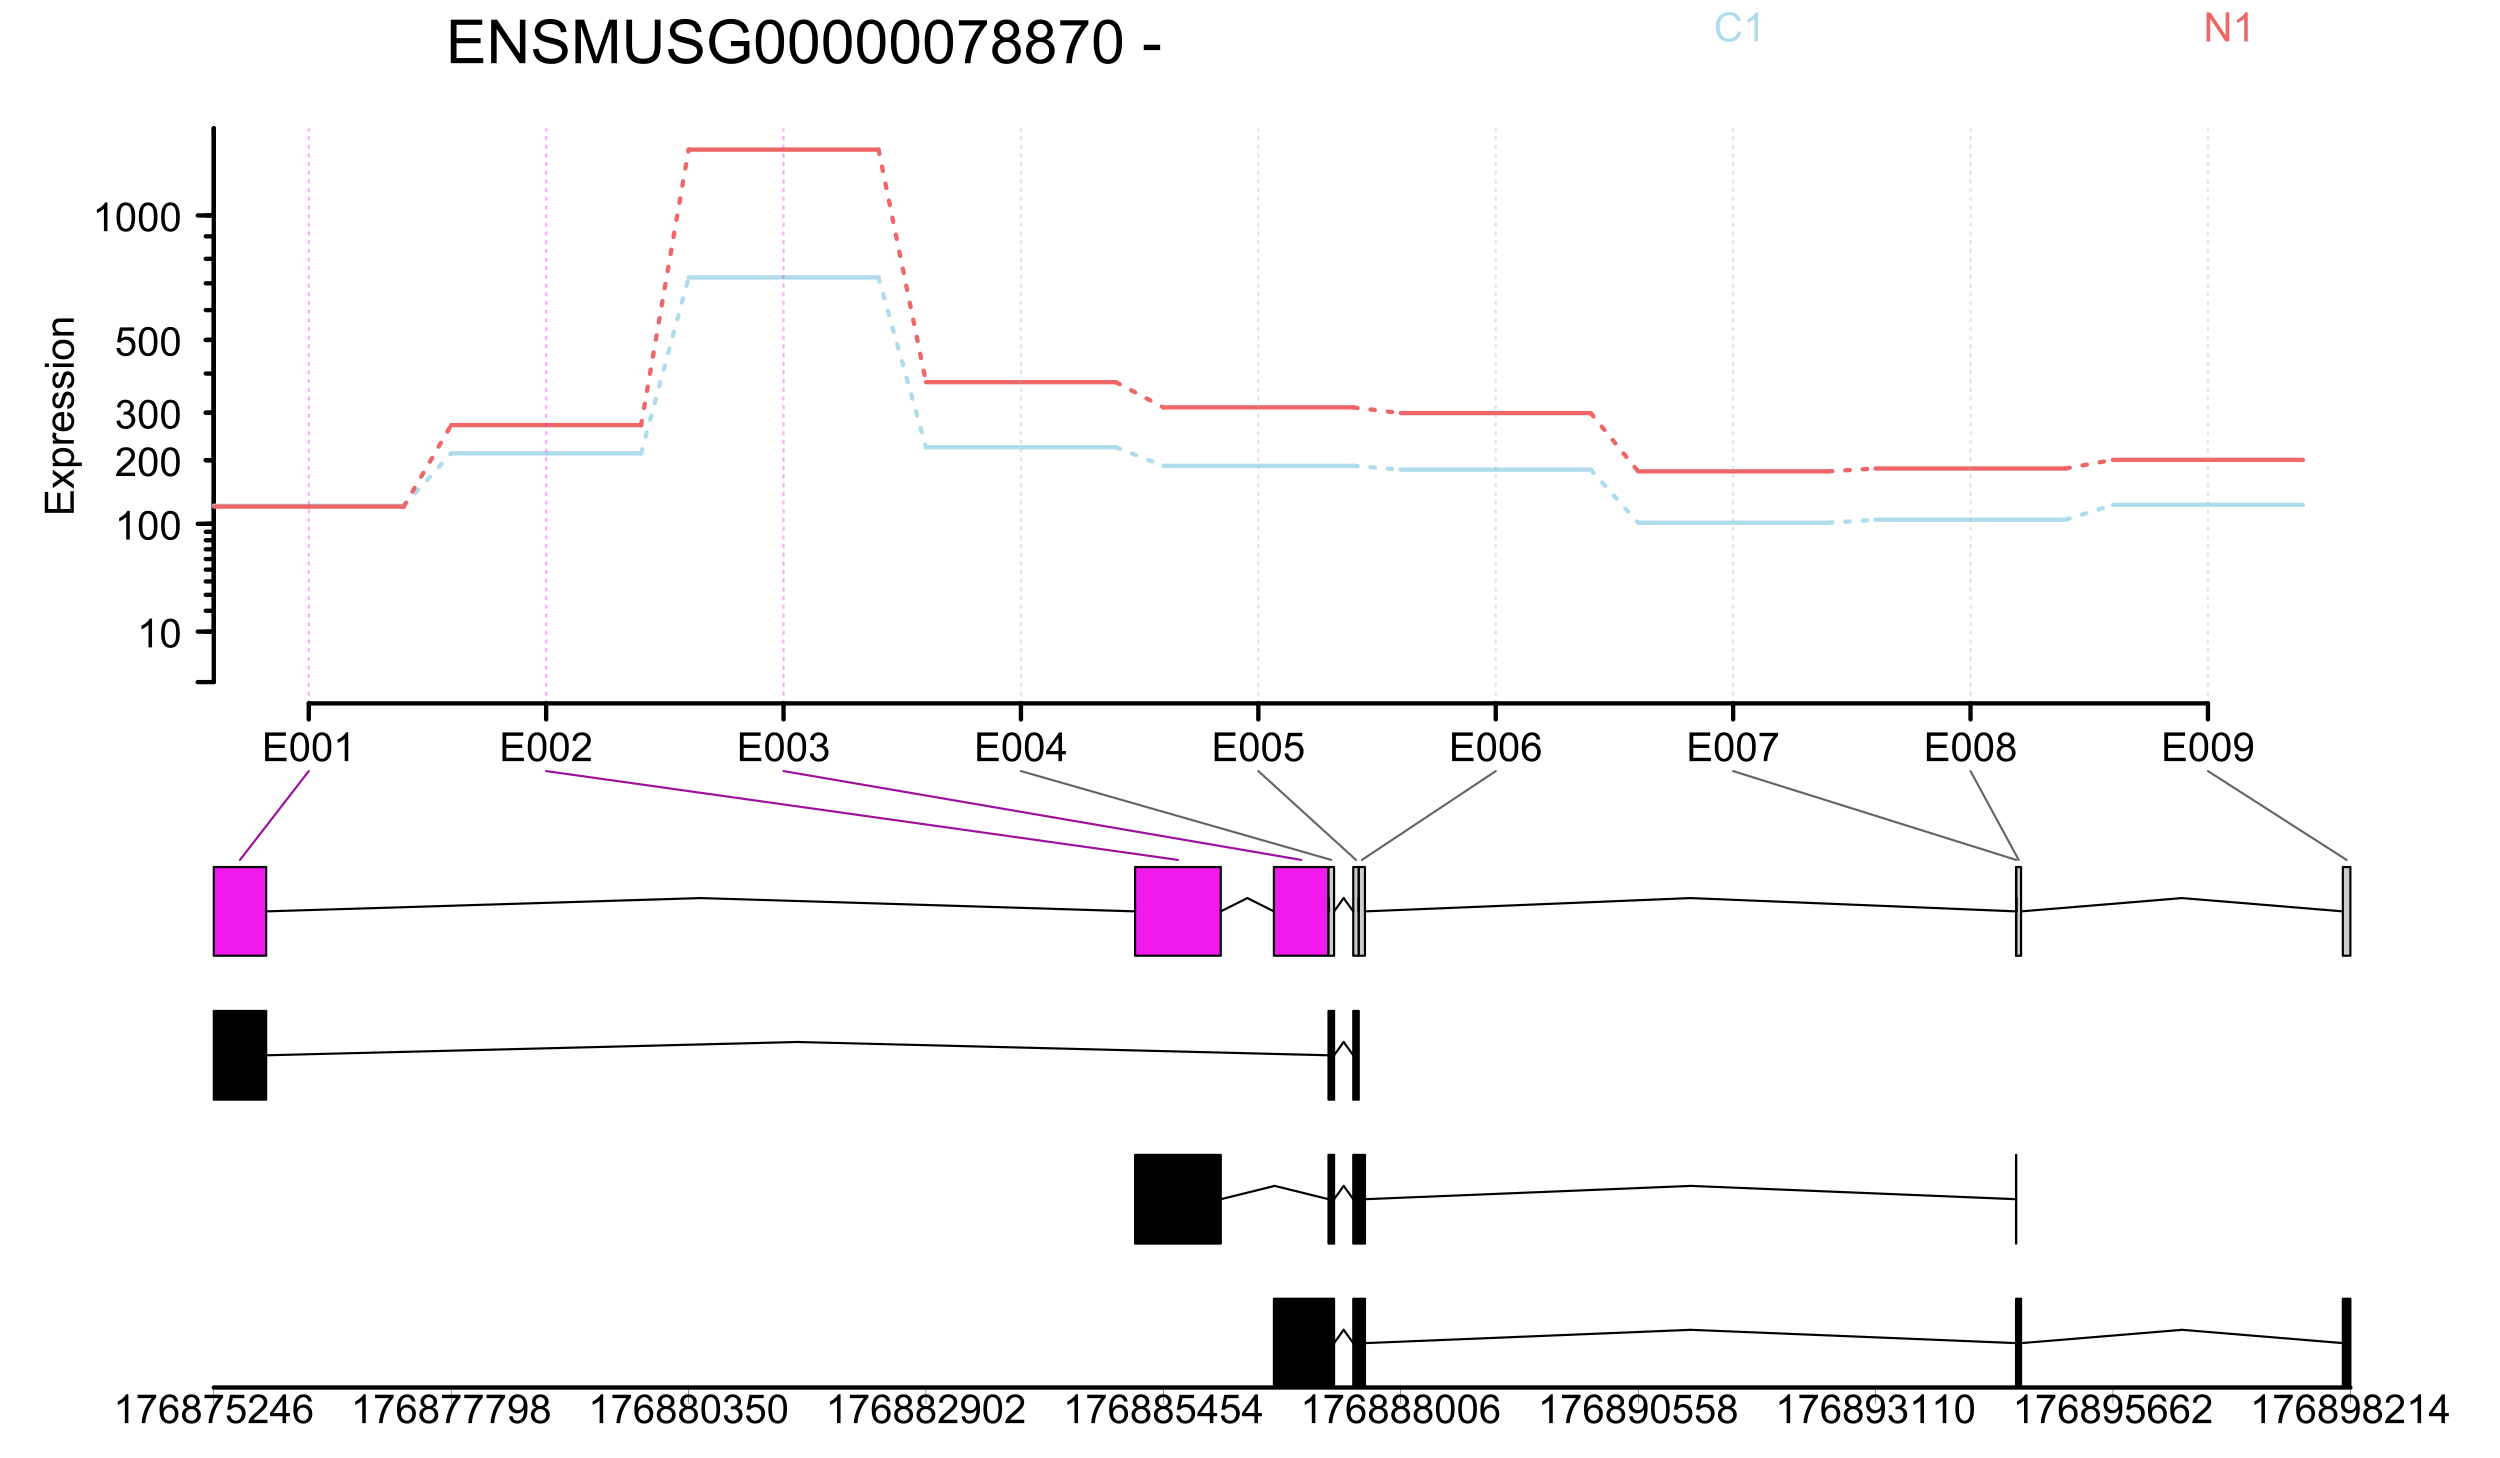 <?xml version="1.0" encoding="UTF-8"?>
<svg xmlns="http://www.w3.org/2000/svg" xmlns:xlink="http://www.w3.org/1999/xlink" width="864" height="504" viewBox="0 0 864 504">
<defs>
<g>
<g id="glyph-0-0">
<path d="M 5.164 0 L 3.945 0 L 3.945 -7.762 C 3.652 -7.484 3.27 -7.203 2.793 -6.922 C 2.316 -6.645 1.887 -6.434 1.508 -6.293 L 1.508 -7.473 C 2.191 -7.793 2.785 -8.18 3.297 -8.637 C 3.805 -9.09 4.168 -9.535 4.379 -9.961 L 5.164 -9.961 Z M 5.164 0 "/>
</g>
<g id="glyph-0-1">
<path d="M 0.574 -4.895 C 0.574 -6.066 0.695 -7.012 0.938 -7.727 C 1.18 -8.441 1.539 -8.992 2.012 -9.379 C 2.488 -9.77 3.09 -9.961 3.809 -9.961 C 4.344 -9.961 4.809 -9.855 5.211 -9.641 C 5.613 -9.426 5.945 -9.117 6.207 -8.715 C 6.469 -8.309 6.672 -7.816 6.82 -7.238 C 6.969 -6.656 7.047 -5.875 7.047 -4.895 C 7.047 -3.73 6.926 -2.789 6.688 -2.074 C 6.445 -1.359 6.09 -0.805 5.613 -0.418 C 5.137 -0.027 4.535 0.168 3.809 0.168 C 2.855 0.168 2.102 -0.172 1.555 -0.859 C 0.902 -1.684 0.574 -3.031 0.574 -4.895 M 1.828 -4.895 C 1.828 -3.266 2.02 -2.18 2.398 -1.641 C 2.781 -1.102 3.25 -0.832 3.809 -0.832 C 4.371 -0.832 4.84 -1.102 5.223 -1.645 C 5.602 -2.188 5.793 -3.27 5.793 -4.895 C 5.793 -6.527 5.602 -7.609 5.223 -8.148 C 4.84 -8.684 4.363 -8.953 3.797 -8.953 C 3.238 -8.953 2.789 -8.715 2.457 -8.242 C 2.035 -7.637 1.828 -6.523 1.828 -4.895 Z M 1.828 -4.895 "/>
</g>
<g id="glyph-0-2">
<path d="M 6.977 -1.172 L 6.977 0 L 0.418 0 C 0.41 -0.293 0.457 -0.574 0.562 -0.848 C 0.73 -1.293 0.996 -1.734 1.363 -2.164 C 1.73 -2.598 2.262 -3.098 2.957 -3.668 C 4.035 -4.551 4.766 -5.254 5.145 -5.77 C 5.523 -6.285 5.711 -6.773 5.711 -7.234 C 5.711 -7.719 5.539 -8.125 5.195 -8.457 C 4.848 -8.789 4.398 -8.953 3.844 -8.953 C 3.258 -8.953 2.789 -8.777 2.438 -8.426 C 2.086 -8.074 1.906 -7.586 1.902 -6.965 L 0.648 -7.094 C 0.734 -8.027 1.059 -8.738 1.617 -9.227 C 2.176 -9.719 2.93 -9.961 3.871 -9.961 C 4.824 -9.961 5.578 -9.699 6.133 -9.172 C 6.688 -8.641 6.965 -7.988 6.965 -7.207 C 6.965 -6.809 6.883 -6.422 6.719 -6.035 C 6.559 -5.652 6.289 -5.25 5.91 -4.824 C 5.535 -4.402 4.91 -3.82 4.035 -3.078 C 3.301 -2.465 2.832 -2.051 2.625 -1.832 C 2.418 -1.613 2.246 -1.391 2.113 -1.172 Z M 6.977 -1.172 "/>
</g>
<g id="glyph-0-3">
<path d="M 0.582 -2.617 L 1.801 -2.781 C 1.941 -2.09 2.18 -1.594 2.516 -1.289 C 2.852 -0.984 3.258 -0.832 3.742 -0.832 C 4.316 -0.832 4.801 -1.031 5.195 -1.43 C 5.59 -1.824 5.785 -2.316 5.785 -2.902 C 5.785 -3.461 5.605 -3.926 5.238 -4.289 C 4.871 -4.652 4.406 -4.832 3.844 -4.832 C 3.613 -4.832 3.328 -4.785 2.984 -4.695 L 3.121 -5.766 C 3.199 -5.758 3.266 -5.754 3.316 -5.754 C 3.836 -5.754 4.301 -5.887 4.719 -6.16 C 5.133 -6.43 5.34 -6.848 5.34 -7.41 C 5.34 -7.855 5.188 -8.227 4.887 -8.52 C 4.582 -8.812 4.195 -8.961 3.715 -8.961 C 3.242 -8.961 2.848 -8.812 2.531 -8.512 C 2.215 -8.215 2.012 -7.77 1.922 -7.172 L 0.703 -7.391 C 0.852 -8.207 1.191 -8.84 1.719 -9.289 C 2.246 -9.738 2.902 -9.961 3.688 -9.961 C 4.23 -9.961 4.727 -9.844 5.184 -9.613 C 5.641 -9.383 5.988 -9.062 6.23 -8.664 C 6.473 -8.262 6.59 -7.836 6.59 -7.383 C 6.59 -6.953 6.477 -6.566 6.246 -6.211 C 6.016 -5.859 5.676 -5.582 5.223 -5.375 C 5.812 -5.238 6.266 -4.957 6.59 -4.531 C 6.918 -4.105 7.078 -3.57 7.078 -2.93 C 7.078 -2.062 6.762 -1.328 6.133 -0.727 C 5.5 -0.125 4.703 0.176 3.734 0.176 C 2.863 0.176 2.141 -0.082 1.566 -0.602 C 0.992 -1.121 0.664 -1.793 0.582 -2.617 Z M 0.582 -2.617 "/>
</g>
<g id="glyph-0-4">
<path d="M 0.574 -2.598 L 1.855 -2.707 C 1.949 -2.086 2.168 -1.617 2.516 -1.305 C 2.859 -0.988 3.277 -0.832 3.762 -0.832 C 4.348 -0.832 4.844 -1.055 5.25 -1.496 C 5.656 -1.938 5.859 -2.523 5.859 -3.254 C 5.859 -3.949 5.664 -4.5 5.273 -4.898 C 4.887 -5.301 4.375 -5.504 3.742 -5.504 C 3.352 -5.504 2.996 -5.414 2.68 -5.234 C 2.363 -5.055 2.117 -4.824 1.934 -4.543 L 0.793 -4.691 L 1.754 -9.785 L 6.688 -9.785 L 6.688 -8.621 L 2.727 -8.621 L 2.191 -5.957 C 2.789 -6.371 3.414 -6.578 4.066 -6.578 C 4.934 -6.578 5.664 -6.277 6.262 -5.68 C 6.855 -5.078 7.152 -4.305 7.152 -3.363 C 7.152 -2.465 6.891 -1.691 6.367 -1.035 C 5.73 -0.23 4.863 0.168 3.762 0.168 C 2.859 0.168 2.125 -0.082 1.555 -0.59 C 0.984 -1.094 0.656 -1.766 0.574 -2.598 Z M 0.574 -2.598 "/>
</g>
<g id="glyph-0-5">
<path d="M 1.098 0 L 1.098 -9.922 L 8.27 -9.922 L 8.27 -8.75 L 2.41 -8.75 L 2.41 -5.711 L 7.898 -5.711 L 7.898 -4.547 L 2.41 -4.547 L 2.41 -1.172 L 8.5 -1.172 L 8.5 0 Z M 1.098 0 "/>
</g>
<g id="glyph-0-6">
<path d="M 4.48 0 L 4.48 -2.375 L 0.176 -2.375 L 0.176 -3.492 L 4.703 -9.922 L 5.699 -9.922 L 5.699 -3.492 L 7.039 -3.492 L 7.039 -2.375 L 5.699 -2.375 L 5.699 0 L 4.48 0 M 4.48 -3.492 L 4.48 -7.965 L 1.375 -3.492 Z M 4.48 -3.492 "/>
</g>
<g id="glyph-0-7">
<path d="M 6.895 -7.492 L 5.684 -7.398 C 5.578 -7.875 5.422 -8.223 5.223 -8.438 C 4.895 -8.785 4.488 -8.961 4.008 -8.961 C 3.617 -8.961 3.277 -8.852 2.984 -8.637 C 2.602 -8.355 2.297 -7.949 2.078 -7.41 C 1.855 -6.875 1.742 -6.109 1.734 -5.117 C 2.027 -5.562 2.383 -5.895 2.809 -6.109 C 3.234 -6.328 3.676 -6.438 4.141 -6.438 C 4.953 -6.438 5.645 -6.137 6.215 -5.539 C 6.785 -4.941 7.07 -4.168 7.07 -3.223 C 7.07 -2.598 6.938 -2.02 6.668 -1.484 C 6.402 -0.949 6.031 -0.543 5.562 -0.258 C 5.094 0.027 4.562 0.168 3.965 0.168 C 2.949 0.168 2.121 -0.203 1.48 -0.949 C 0.84 -1.699 0.52 -2.93 0.52 -4.641 C 0.52 -6.559 0.875 -7.953 1.582 -8.824 C 2.203 -9.582 3.035 -9.961 4.082 -9.961 C 4.863 -9.961 5.5 -9.742 6 -9.305 C 6.496 -8.867 6.797 -8.262 6.895 -7.492 M 1.922 -3.215 C 1.922 -2.797 2.012 -2.395 2.188 -2.012 C 2.367 -1.625 2.617 -1.336 2.938 -1.133 C 3.258 -0.934 3.594 -0.832 3.945 -0.832 C 4.461 -0.832 4.902 -1.039 5.273 -1.453 C 5.641 -1.871 5.828 -2.434 5.828 -3.148 C 5.828 -3.832 5.645 -4.371 5.277 -4.77 C 4.914 -5.164 4.453 -5.359 3.898 -5.359 C 3.348 -5.359 2.879 -5.164 2.496 -4.77 C 2.113 -4.371 1.922 -3.855 1.922 -3.215 Z M 1.922 -3.215 "/>
</g>
<g id="glyph-0-8">
<path d="M 0.656 -8.621 L 0.656 -9.793 L 7.078 -9.793 L 7.078 -8.844 C 6.445 -8.172 5.82 -7.281 5.199 -6.164 C 4.582 -5.051 4.102 -3.906 3.762 -2.727 C 3.52 -1.898 3.363 -0.988 3.297 0 L 2.043 0 C 2.059 -0.781 2.211 -1.723 2.504 -2.828 C 2.797 -3.934 3.219 -5 3.766 -6.027 C 4.312 -7.055 4.898 -7.918 5.516 -8.621 Z M 0.656 -8.621 "/>
</g>
<g id="glyph-0-9">
<path d="M 2.449 -5.379 C 1.945 -5.566 1.57 -5.828 1.328 -6.172 C 1.082 -6.516 0.961 -6.926 0.961 -7.402 C 0.961 -8.125 1.219 -8.734 1.738 -9.223 C 2.258 -9.715 2.949 -9.961 3.809 -9.961 C 4.676 -9.961 5.375 -9.711 5.902 -9.207 C 6.43 -8.703 6.691 -8.09 6.691 -7.371 C 6.691 -6.91 6.574 -6.508 6.332 -6.168 C 6.09 -5.828 5.723 -5.566 5.23 -5.379 C 5.84 -5.184 6.305 -4.863 6.621 -4.418 C 6.941 -3.977 7.098 -3.449 7.098 -2.836 C 7.098 -1.988 6.801 -1.273 6.199 -0.695 C 5.598 -0.121 4.809 0.168 3.832 0.168 C 2.852 0.168 2.062 -0.121 1.461 -0.699 C 0.863 -1.281 0.562 -2.004 0.562 -2.871 C 0.562 -3.516 0.727 -4.055 1.051 -4.492 C 1.379 -4.926 1.844 -5.223 2.449 -5.379 M 2.207 -7.445 C 2.207 -6.977 2.355 -6.59 2.66 -6.293 C 2.961 -5.996 3.355 -5.848 3.836 -5.848 C 4.305 -5.848 4.691 -5.996 4.992 -6.289 C 5.293 -6.586 5.441 -6.949 5.441 -7.375 C 5.441 -7.824 5.285 -8.199 4.977 -8.504 C 4.668 -8.809 4.285 -8.961 3.824 -8.961 C 3.359 -8.961 2.973 -8.812 2.668 -8.512 C 2.359 -8.215 2.207 -7.859 2.207 -7.445 M 1.812 -2.863 C 1.812 -2.516 1.895 -2.18 2.062 -1.855 C 2.227 -1.531 2.469 -1.277 2.797 -1.102 C 3.121 -0.922 3.469 -0.832 3.844 -0.832 C 4.426 -0.832 4.906 -1.02 5.285 -1.395 C 5.664 -1.77 5.855 -2.246 5.855 -2.82 C 5.855 -3.41 5.66 -3.895 5.27 -4.277 C 4.879 -4.66 4.391 -4.852 3.805 -4.852 C 3.23 -4.852 2.754 -4.664 2.379 -4.285 C 2.004 -3.906 1.812 -3.43 1.812 -2.863 Z M 1.812 -2.863 "/>
</g>
<g id="glyph-0-10">
<path d="M 0.758 -2.293 L 1.93 -2.402 C 2.027 -1.852 2.219 -1.453 2.496 -1.203 C 2.777 -0.957 3.137 -0.832 3.574 -0.832 C 3.949 -0.832 4.277 -0.918 4.559 -1.09 C 4.84 -1.262 5.07 -1.488 5.25 -1.777 C 5.434 -2.062 5.582 -2.449 5.703 -2.938 C 5.828 -3.426 5.887 -3.922 5.887 -4.426 C 5.887 -4.48 5.887 -4.562 5.883 -4.668 C 5.637 -4.281 5.305 -3.969 4.883 -3.727 C 4.461 -3.484 4.004 -3.363 3.512 -3.363 C 2.691 -3.363 1.996 -3.66 1.43 -4.258 C 0.859 -4.852 0.574 -5.637 0.574 -6.613 C 0.574 -7.617 0.871 -8.43 1.465 -9.043 C 2.059 -9.656 2.801 -9.961 3.695 -9.961 C 4.34 -9.961 4.93 -9.789 5.465 -9.441 C 6 -9.094 6.406 -8.598 6.684 -7.957 C 6.961 -7.312 7.098 -6.383 7.098 -5.164 C 7.098 -3.895 6.961 -2.887 6.688 -2.137 C 6.41 -1.383 6 -0.812 5.457 -0.418 C 4.914 -0.027 4.277 0.168 3.547 0.168 C 2.77 0.168 2.137 -0.047 1.645 -0.477 C 1.152 -0.906 0.855 -1.516 0.758 -2.293 M 5.746 -6.672 C 5.746 -7.371 5.559 -7.926 5.188 -8.336 C 4.816 -8.75 4.367 -8.953 3.844 -8.953 C 3.301 -8.953 2.832 -8.734 2.43 -8.289 C 2.027 -7.848 1.828 -7.273 1.828 -6.57 C 1.828 -5.941 2.02 -5.426 2.398 -5.031 C 2.781 -4.637 3.25 -4.441 3.809 -4.441 C 4.375 -4.441 4.836 -4.637 5.199 -5.031 C 5.562 -5.426 5.746 -5.973 5.746 -6.672 Z M 5.746 -6.672 "/>
</g>
<g id="glyph-1-0">
<path d="M 0 -1.109 L -10.023 -1.109 L -10.023 -8.352 L -8.84 -8.352 L -8.84 -2.434 L -5.77 -2.434 L -5.77 -7.977 L -4.594 -7.977 L -4.594 -2.434 L -1.184 -2.434 L -1.184 -8.586 L 0 -8.586 Z M 0 -1.109 "/>
</g>
<g id="glyph-1-1">
<path d="M 0 -0.102 L -3.773 -2.754 L -7.258 -0.301 L -7.258 -1.84 L -5.559 -2.953 C -5.234 -3.164 -4.961 -3.332 -4.742 -3.461 C -5.047 -3.66 -5.312 -3.844 -5.543 -4.012 L -7.258 -5.238 L -7.258 -6.707 L -3.84 -4.195 L 0 -6.898 L 0 -5.387 L -2.254 -3.898 L -2.863 -3.5 L 0 -1.594 Z M 0 -0.102 "/>
</g>
<g id="glyph-1-2">
<path d="M 2.781 -0.922 L -7.258 -0.922 L -7.258 -2.043 L -6.316 -2.043 C -6.684 -2.309 -6.961 -2.605 -7.148 -2.941 C -7.332 -3.273 -7.422 -3.676 -7.422 -4.148 C -7.422 -4.77 -7.266 -5.316 -6.945 -5.789 C -6.625 -6.266 -6.176 -6.621 -5.594 -6.863 C -5.016 -7.105 -4.379 -7.227 -3.684 -7.227 C -2.941 -7.227 -2.273 -7.094 -1.68 -6.824 C -1.082 -6.559 -0.629 -6.172 -0.312 -5.664 C 0.004 -5.156 0.164 -4.621 0.164 -4.062 C 0.164 -3.648 0.078 -3.281 -0.094 -2.957 C -0.27 -2.629 -0.488 -2.363 -0.75 -2.152 L 2.781 -2.152 L 2.781 -0.922 M -3.59 -2.039 C -2.656 -2.039 -1.965 -2.227 -1.516 -2.605 C -1.07 -2.984 -0.848 -3.441 -0.848 -3.977 C -0.848 -4.523 -1.078 -4.992 -1.543 -5.383 C -2.004 -5.773 -2.719 -5.969 -3.691 -5.969 C -4.617 -5.969 -5.309 -5.777 -5.77 -5.398 C -6.23 -5.016 -6.461 -4.562 -6.461 -4.031 C -6.461 -3.508 -6.215 -3.047 -5.727 -2.641 C -5.234 -2.238 -4.523 -2.039 -3.59 -2.039 Z M -3.59 -2.039 "/>
</g>
<g id="glyph-1-3">
<path d="M 0 -0.91 L -7.258 -0.91 L -7.258 -2.016 L -6.16 -2.016 C -6.676 -2.301 -7.016 -2.559 -7.18 -2.801 C -7.344 -3.039 -7.422 -3.301 -7.422 -3.59 C -7.422 -4.004 -7.293 -4.426 -7.027 -4.852 L -5.887 -4.43 C -6.062 -4.129 -6.152 -3.828 -6.152 -3.527 C -6.152 -3.258 -6.07 -3.016 -5.91 -2.805 C -5.746 -2.59 -5.523 -2.438 -5.234 -2.344 C -4.797 -2.207 -4.32 -2.141 -3.801 -2.141 L 0 -2.141 Z M 0 -0.91 "/>
</g>
<g id="glyph-1-4">
<path d="M -2.336 -5.891 L -2.18 -7.164 C -1.438 -6.965 -0.859 -6.594 -0.449 -6.051 C -0.043 -5.508 0.164 -4.816 0.164 -3.973 C 0.164 -2.91 -0.164 -2.066 -0.816 -1.445 C -1.473 -0.824 -2.387 -0.512 -3.57 -0.512 C -4.789 -0.512 -5.738 -0.828 -6.414 -1.457 C -7.086 -2.086 -7.422 -2.902 -7.422 -3.902 C -7.422 -4.875 -7.094 -5.668 -6.434 -6.281 C -5.773 -6.898 -4.844 -7.203 -3.645 -7.203 C -3.57 -7.203 -3.461 -7.203 -3.316 -7.199 L -3.316 -1.785 C -2.52 -1.828 -1.906 -2.055 -1.484 -2.461 C -1.059 -2.867 -0.848 -3.371 -0.848 -3.977 C -0.848 -4.43 -0.965 -4.816 -1.203 -5.133 C -1.441 -5.453 -1.816 -5.707 -2.336 -5.891 M -4.328 -1.852 L -4.328 -5.906 C -4.938 -5.852 -5.395 -5.695 -5.703 -5.441 C -6.176 -5.051 -6.414 -4.543 -6.414 -3.918 C -6.414 -3.352 -6.223 -2.875 -5.844 -2.492 C -5.465 -2.105 -4.961 -1.895 -4.328 -1.852 Z M -4.328 -1.852 "/>
</g>
<g id="glyph-1-5">
<path d="M -2.168 -0.43 L -2.359 -1.648 C -1.871 -1.715 -1.496 -1.906 -1.238 -2.219 C -0.977 -2.531 -0.848 -2.965 -0.848 -3.527 C -0.848 -4.094 -0.961 -4.512 -1.191 -4.785 C -1.422 -5.059 -1.691 -5.195 -2.004 -5.195 C -2.281 -5.195 -2.5 -5.074 -2.66 -4.832 C -2.77 -4.664 -2.906 -4.246 -3.078 -3.574 C -3.305 -2.672 -3.5 -2.047 -3.668 -1.699 C -3.832 -1.352 -4.062 -1.086 -4.359 -0.906 C -4.652 -0.727 -4.977 -0.637 -5.332 -0.637 C -5.656 -0.637 -5.957 -0.711 -6.23 -0.859 C -6.508 -1.008 -6.734 -1.207 -6.918 -1.465 C -7.059 -1.656 -7.18 -1.914 -7.277 -2.246 C -7.375 -2.574 -7.422 -2.93 -7.422 -3.309 C -7.422 -3.879 -7.344 -4.379 -7.18 -4.809 C -7.016 -5.238 -6.793 -5.559 -6.512 -5.762 C -6.23 -5.969 -5.855 -6.109 -5.387 -6.188 L -5.223 -4.984 C -5.598 -4.93 -5.887 -4.77 -6.098 -4.508 C -6.309 -4.246 -6.414 -3.875 -6.414 -3.398 C -6.414 -2.832 -6.32 -2.43 -6.133 -2.188 C -5.945 -1.945 -5.727 -1.824 -5.477 -1.824 C -5.316 -1.824 -5.172 -1.875 -5.047 -1.977 C -4.914 -2.074 -4.805 -2.234 -4.719 -2.449 C -4.672 -2.57 -4.566 -2.934 -4.402 -3.535 C -4.172 -4.406 -3.98 -5.012 -3.832 -5.355 C -3.684 -5.699 -3.469 -5.969 -3.184 -6.164 C -2.902 -6.363 -2.551 -6.461 -2.133 -6.461 C -1.723 -6.461 -1.336 -6.34 -0.973 -6.102 C -0.613 -5.863 -0.332 -5.516 -0.133 -5.066 C 0.066 -4.613 0.164 -4.105 0.164 -3.535 C 0.164 -2.59 -0.031 -1.871 -0.422 -1.379 C -0.816 -0.883 -1.398 -0.566 -2.168 -0.43 Z M -2.168 -0.43 "/>
</g>
<g id="glyph-1-6">
<path d="M -8.605 -0.93 L -10.023 -0.93 L -10.023 -2.16 L -8.605 -2.16 L -8.605 -0.93 M 0 -0.93 L -7.258 -0.93 L -7.258 -2.16 L 0 -2.16 Z M 0 -0.93 "/>
</g>
<g id="glyph-1-7">
<path d="M -3.629 -0.465 C -4.973 -0.465 -5.969 -0.84 -6.617 -1.586 C -7.156 -2.211 -7.422 -2.973 -7.422 -3.871 C -7.422 -4.867 -7.098 -5.684 -6.441 -6.316 C -5.789 -6.949 -4.887 -7.266 -3.73 -7.266 C -2.797 -7.266 -2.062 -7.125 -1.527 -6.848 C -0.992 -6.566 -0.578 -6.156 -0.281 -5.621 C 0.016 -5.086 0.164 -4.504 0.164 -3.867 C 0.164 -2.852 -0.16 -2.031 -0.812 -1.406 C -1.465 -0.777 -2.402 -0.465 -3.629 -0.465 M -3.629 -1.73 C -2.699 -1.73 -2.004 -1.934 -1.543 -2.336 C -1.078 -2.742 -0.848 -3.254 -0.848 -3.867 C -0.848 -4.48 -1.078 -4.988 -1.543 -5.395 C -2.008 -5.801 -2.719 -6 -3.672 -6 C -4.57 -6 -5.25 -5.797 -5.711 -5.391 C -6.176 -4.98 -6.406 -4.477 -6.406 -3.871 C -6.406 -3.254 -6.176 -2.742 -5.715 -2.34 C -5.254 -1.934 -4.559 -1.73 -3.629 -1.73 Z M -3.629 -1.73 "/>
</g>
<g id="glyph-1-8">
<path d="M 0 -0.922 L -7.258 -0.922 L -7.258 -2.031 L -6.227 -2.031 C -7.023 -2.562 -7.422 -3.332 -7.422 -4.34 C -7.422 -4.777 -7.344 -5.18 -7.188 -5.547 C -7.031 -5.914 -6.824 -6.188 -6.57 -6.371 C -6.312 -6.555 -6.012 -6.68 -5.66 -6.754 C -5.434 -6.801 -5.035 -6.82 -4.465 -6.82 L 0 -6.82 L 0 -5.594 L -4.414 -5.594 C -4.918 -5.594 -5.293 -5.543 -5.539 -5.449 C -5.789 -5.352 -5.988 -5.184 -6.137 -4.938 C -6.285 -4.695 -6.355 -4.41 -6.359 -4.082 C -6.355 -3.559 -6.191 -3.105 -5.859 -2.723 C -5.527 -2.344 -4.895 -2.152 -3.965 -2.152 L 0 -2.152 Z M 0 -0.922 "/>
</g>
<g id="glyph-2-0">
<path d="M 1.66 0 L 1.66 -15.031 L 12.531 -15.031 L 12.531 -13.258 L 3.648 -13.258 L 3.648 -8.656 L 11.965 -8.656 L 11.965 -6.891 L 3.648 -6.891 L 3.648 -1.773 L 12.879 -1.773 L 12.879 0 Z M 1.66 0 "/>
</g>
<g id="glyph-2-1">
<path d="M 1.602 0 L 1.602 -15.031 L 3.641 -15.031 L 11.535 -3.23 L 11.535 -15.031 L 13.441 -15.031 L 13.441 0 L 11.402 0 L 3.508 -11.812 L 3.508 0 Z M 1.602 0 "/>
</g>
<g id="glyph-2-2">
<path d="M 0.945 -4.828 L 2.82 -4.992 C 2.91 -4.242 3.117 -3.625 3.441 -3.145 C 3.766 -2.66 4.27 -2.27 4.953 -1.973 C 5.637 -1.676 6.406 -1.527 7.258 -1.527 C 8.02 -1.527 8.688 -1.641 9.27 -1.867 C 9.852 -2.094 10.281 -2.402 10.566 -2.793 C 10.852 -3.188 10.992 -3.617 10.992 -4.082 C 10.992 -4.555 10.855 -4.965 10.582 -5.316 C 10.309 -5.668 9.855 -5.965 9.227 -6.203 C 8.824 -6.359 7.934 -6.605 6.551 -6.938 C 5.172 -7.27 4.203 -7.582 3.648 -7.875 C 2.934 -8.25 2.398 -8.719 2.047 -9.273 C 1.695 -9.832 1.516 -10.457 1.516 -11.145 C 1.516 -11.906 1.734 -12.613 2.164 -13.273 C 2.594 -13.934 3.223 -14.434 4.051 -14.777 C 4.879 -15.117 5.797 -15.289 6.809 -15.289 C 7.922 -15.289 8.906 -15.109 9.758 -14.75 C 10.609 -14.391 11.262 -13.863 11.719 -13.164 C 12.18 -12.469 12.426 -11.68 12.457 -10.797 L 10.551 -10.652 C 10.449 -11.605 10.102 -12.32 9.512 -12.809 C 8.918 -13.293 8.047 -13.535 6.891 -13.535 C 5.688 -13.535 4.812 -13.316 4.262 -12.875 C 3.711 -12.434 3.434 -11.902 3.434 -11.281 C 3.434 -10.738 3.629 -10.297 4.02 -9.945 C 4.402 -9.598 5.402 -9.242 7.02 -8.875 C 8.637 -8.508 9.746 -8.188 10.348 -7.914 C 11.223 -7.512 11.867 -7 12.285 -6.383 C 12.699 -5.766 12.91 -5.051 12.91 -4.246 C 12.91 -3.445 12.68 -2.691 12.223 -1.984 C 11.766 -1.277 11.105 -0.727 10.25 -0.332 C 9.391 0.059 8.426 0.258 7.352 0.258 C 5.992 0.258 4.852 0.059 3.934 -0.34 C 3.012 -0.734 2.293 -1.332 1.77 -2.129 C 1.246 -2.926 0.969 -3.824 0.945 -4.828 Z M 0.945 -4.828 "/>
</g>
<g id="glyph-2-3">
<path d="M 1.559 0 L 1.559 -15.031 L 4.555 -15.031 L 8.109 -4.391 C 8.438 -3.398 8.68 -2.656 8.828 -2.164 C 9 -2.711 9.266 -3.512 9.629 -4.574 L 13.227 -15.031 L 15.902 -15.031 L 15.902 0 L 13.984 0 L 13.984 -12.582 L 9.617 0 L 7.824 0 L 3.477 -12.797 L 3.477 0 Z M 1.559 0 "/>
</g>
<g id="glyph-2-4">
<path d="M 11.484 -15.031 L 13.473 -15.031 L 13.473 -6.348 C 13.473 -4.836 13.301 -3.637 12.961 -2.75 C 12.617 -1.859 12.004 -1.137 11.109 -0.578 C 10.219 -0.023 9.047 0.258 7.598 0.258 C 6.191 0.258 5.039 0.012 4.141 -0.473 C 3.246 -0.957 2.609 -1.66 2.227 -2.578 C 1.844 -3.5 1.652 -4.754 1.652 -6.348 L 1.652 -15.031 L 3.641 -15.031 L 3.641 -6.359 C 3.641 -5.051 3.762 -4.09 4.004 -3.473 C 4.246 -2.852 4.664 -2.375 5.254 -2.039 C 5.848 -1.707 6.57 -1.539 7.422 -1.539 C 8.887 -1.539 9.93 -1.871 10.551 -2.531 C 11.172 -3.195 11.484 -4.469 11.484 -6.359 Z M 11.484 -15.031 "/>
</g>
<g id="glyph-2-5">
<path d="M 8.656 -5.895 L 8.656 -7.66 L 15.023 -7.672 L 15.023 -2.094 C 14.043 -1.312 13.035 -0.727 11.996 -0.332 C 10.957 0.059 9.891 0.258 8.797 0.258 C 7.32 0.258 5.98 -0.059 4.773 -0.691 C 3.566 -1.324 2.656 -2.238 2.039 -3.434 C 1.426 -4.633 1.117 -5.969 1.117 -7.445 C 1.117 -8.906 1.422 -10.273 2.035 -11.539 C 2.648 -12.809 3.527 -13.75 4.676 -14.367 C 5.824 -14.98 7.148 -15.289 8.645 -15.289 C 9.73 -15.289 10.715 -15.113 11.594 -14.762 C 12.469 -14.41 13.16 -13.918 13.656 -13.289 C 14.156 -12.66 14.535 -11.84 14.797 -10.828 L 13 -10.336 C 12.777 -11.102 12.496 -11.703 12.16 -12.141 C 11.824 -12.578 11.348 -12.93 10.727 -13.191 C 10.102 -13.453 9.414 -13.586 8.656 -13.586 C 7.746 -13.586 6.957 -13.449 6.297 -13.172 C 5.633 -12.895 5.098 -12.531 4.691 -12.078 C 4.285 -11.629 3.969 -11.133 3.742 -10.594 C 3.359 -9.664 3.168 -8.652 3.168 -7.566 C 3.168 -6.227 3.398 -5.105 3.859 -4.203 C 4.32 -3.301 4.992 -2.633 5.875 -2.195 C 6.758 -1.758 7.695 -1.539 8.684 -1.539 C 9.547 -1.539 10.387 -1.703 11.207 -2.035 C 12.027 -2.367 12.648 -2.719 13.074 -3.098 L 13.074 -5.895 Z M 8.656 -5.895 "/>
</g>
<g id="glyph-2-6">
<path d="M 0.871 -7.414 C 0.871 -9.191 1.055 -10.621 1.422 -11.703 C 1.785 -12.789 2.328 -13.625 3.051 -14.211 C 3.773 -14.801 4.68 -15.094 5.773 -15.094 C 6.578 -15.094 7.285 -14.93 7.895 -14.605 C 8.504 -14.281 9.008 -13.812 9.402 -13.203 C 9.801 -12.59 10.109 -11.844 10.336 -10.965 C 10.562 -10.09 10.676 -8.902 10.676 -7.414 C 10.676 -5.648 10.492 -4.227 10.133 -3.145 C 9.77 -2.059 9.227 -1.223 8.504 -0.629 C 7.785 -0.039 6.875 0.258 5.773 0.258 C 4.324 0.258 3.184 -0.262 2.359 -1.301 C 1.367 -2.555 0.871 -4.59 0.871 -7.414 M 2.77 -7.414 C 2.77 -4.945 3.059 -3.305 3.637 -2.488 C 4.211 -1.668 4.926 -1.262 5.773 -1.262 C 6.621 -1.262 7.332 -1.672 7.91 -2.492 C 8.488 -3.312 8.777 -4.953 8.777 -7.414 C 8.777 -9.887 8.488 -11.531 7.91 -12.344 C 7.332 -13.16 6.613 -13.566 5.754 -13.566 C 4.906 -13.566 4.227 -13.207 3.723 -12.488 C 3.086 -11.574 2.77 -9.883 2.77 -7.414 Z M 2.77 -7.414 "/>
</g>
<g id="glyph-2-7">
<path d="M 0.996 -13.062 L 0.996 -14.836 L 10.727 -14.836 L 10.727 -13.402 C 9.77 -12.383 8.82 -11.031 7.879 -9.34 C 6.941 -7.652 6.215 -5.918 5.703 -4.133 C 5.332 -2.875 5.098 -1.496 4.992 0 L 3.098 0 C 3.117 -1.184 3.348 -2.613 3.793 -4.285 C 4.238 -5.961 4.875 -7.574 5.707 -9.133 C 6.535 -10.688 7.422 -11.996 8.355 -13.062 Z M 0.996 -13.062 "/>
</g>
<g id="glyph-2-8">
<path d="M 3.711 -8.152 C 2.945 -8.434 2.379 -8.832 2.008 -9.352 C 1.641 -9.871 1.457 -10.492 1.457 -11.219 C 1.457 -12.312 1.848 -13.23 2.637 -13.977 C 3.422 -14.723 4.469 -15.094 5.773 -15.094 C 7.086 -15.094 8.141 -14.711 8.941 -13.949 C 9.742 -13.188 10.141 -12.262 10.141 -11.168 C 10.141 -10.469 9.957 -9.863 9.594 -9.348 C 9.227 -8.832 8.672 -8.434 7.926 -8.152 C 8.848 -7.852 9.551 -7.367 10.035 -6.695 C 10.516 -6.027 10.758 -5.227 10.758 -4.297 C 10.758 -3.012 10.301 -1.93 9.391 -1.055 C 8.484 -0.18 7.285 0.258 5.805 0.258 C 4.32 0.258 3.125 -0.184 2.215 -1.062 C 1.305 -1.941 0.852 -3.035 0.852 -4.348 C 0.852 -5.324 1.098 -6.145 1.594 -6.805 C 2.09 -7.465 2.797 -7.914 3.711 -8.152 M 3.344 -11.281 C 3.344 -10.566 3.57 -9.988 4.031 -9.535 C 4.488 -9.086 5.082 -8.859 5.812 -8.859 C 6.523 -8.859 7.109 -9.082 7.562 -9.531 C 8.016 -9.98 8.242 -10.527 8.242 -11.176 C 8.242 -11.852 8.012 -12.422 7.543 -12.883 C 7.074 -13.344 6.492 -13.578 5.793 -13.578 C 5.09 -13.578 4.504 -13.352 4.039 -12.898 C 3.574 -12.449 3.344 -11.906 3.344 -11.281 M 2.75 -4.336 C 2.75 -3.812 2.871 -3.301 3.121 -2.809 C 3.371 -2.316 3.742 -1.938 4.234 -1.668 C 4.727 -1.395 5.258 -1.262 5.824 -1.262 C 6.707 -1.262 7.434 -1.543 8.008 -2.113 C 8.582 -2.68 8.871 -3.402 8.871 -4.277 C 8.871 -5.164 8.574 -5.898 7.984 -6.48 C 7.391 -7.062 6.652 -7.352 5.762 -7.352 C 4.895 -7.352 4.176 -7.066 3.605 -6.492 C 3.035 -5.918 2.75 -5.199 2.75 -4.336 Z M 2.75 -4.336 "/>
</g>
<g id="glyph-2-9">
</g>
<g id="glyph-2-10">
<path d="M 0.668 -4.512 L 0.668 -6.367 L 6.336 -6.367 L 6.336 -4.512 Z M 0.668 -4.512 "/>
</g>
<g id="glyph-3-0">
<path d="M 8.23 -3.516 L 9.555 -3.18 C 9.277 -2.09 8.777 -1.258 8.055 -0.688 C 7.332 -0.113 6.449 0.172 5.406 0.172 C 4.328 0.172 3.449 -0.051 2.773 -0.488 C 2.094 -0.93 1.582 -1.566 1.227 -2.398 C 0.875 -3.234 0.695 -4.129 0.695 -5.086 C 0.695 -6.129 0.898 -7.039 1.297 -7.816 C 1.695 -8.594 2.262 -9.184 2.996 -9.586 C 3.734 -9.992 4.543 -10.191 5.43 -10.191 C 6.43 -10.191 7.273 -9.938 7.957 -9.426 C 8.641 -8.918 9.117 -8.199 9.387 -7.273 L 8.078 -6.965 C 7.848 -7.695 7.512 -8.227 7.07 -8.559 C 6.625 -8.891 6.07 -9.059 5.398 -9.059 C 4.629 -9.059 3.988 -8.875 3.469 -8.504 C 2.953 -8.133 2.59 -7.641 2.379 -7.016 C 2.168 -6.395 2.062 -5.754 2.062 -5.094 C 2.062 -4.242 2.188 -3.496 2.438 -2.859 C 2.684 -2.227 3.07 -1.75 3.594 -1.438 C 4.121 -1.121 4.688 -0.965 5.297 -0.965 C 6.039 -0.965 6.668 -1.18 7.184 -1.605 C 7.699 -2.035 8.047 -2.672 8.23 -3.516 Z M 8.23 -3.516 "/>
</g>
<g id="glyph-3-1">
<path d="M 5.215 0 L 3.984 0 L 3.984 -7.84 C 3.688 -7.559 3.301 -7.277 2.82 -6.992 C 2.34 -6.711 1.906 -6.5 1.523 -6.359 L 1.523 -7.547 C 2.211 -7.871 2.812 -8.262 3.328 -8.723 C 3.844 -9.184 4.207 -9.629 4.422 -10.062 L 5.215 -10.062 Z M 5.215 0 "/>
</g>
<g id="glyph-3-2">
<path d="M 1.066 0 L 1.066 -10.023 L 2.426 -10.023 L 7.691 -2.152 L 7.691 -10.023 L 8.961 -10.023 L 8.961 0 L 7.602 0 L 2.336 -7.875 L 2.336 0 Z M 1.066 0 "/>
</g>
</g>
<clipPath id="clip-0">
<path clip-rule="nonzero" d="M 106 44.352 L 108 44.352 L 108 243.086 L 106 243.086 Z M 106 44.352 "/>
</clipPath>
<clipPath id="clip-1">
<path clip-rule="nonzero" d="M 188 44.352 L 190 44.352 L 190 243.086 L 188 243.086 Z M 188 44.352 "/>
</clipPath>
<clipPath id="clip-2">
<path clip-rule="nonzero" d="M 270 44.352 L 272 44.352 L 272 243.086 L 270 243.086 Z M 270 44.352 "/>
</clipPath>
<clipPath id="clip-3">
<path clip-rule="nonzero" d="M 352 44.352 L 354 44.352 L 354 243.086 L 352 243.086 Z M 352 44.352 "/>
</clipPath>
<clipPath id="clip-4">
<path clip-rule="nonzero" d="M 434 44.352 L 436 44.352 L 436 243.086 L 434 243.086 Z M 434 44.352 "/>
</clipPath>
<clipPath id="clip-5">
<path clip-rule="nonzero" d="M 516 44.352 L 518 44.352 L 518 243.086 L 516 243.086 Z M 516 44.352 "/>
</clipPath>
<clipPath id="clip-6">
<path clip-rule="nonzero" d="M 598 44.352 L 600 44.352 L 600 243.086 L 598 243.086 Z M 598 44.352 "/>
</clipPath>
<clipPath id="clip-7">
<path clip-rule="nonzero" d="M 680 44.352 L 682 44.352 L 682 243.086 L 680 243.086 Z M 680 44.352 "/>
</clipPath>
<clipPath id="clip-8">
<path clip-rule="nonzero" d="M 762 44.352 L 764 44.352 L 764 243.086 L 762 243.086 Z M 762 44.352 "/>
</clipPath>
</defs>
<rect x="-86.4" y="-50.4" width="1036.8" height="604.8" fill="rgb(100%, 100%, 100%)" fill-opacity="1"/>
<path fill="none" stroke-width="1.5" stroke-linecap="round" stroke-linejoin="round" stroke="rgb(0%, 0%, 0%)" stroke-opacity="1" stroke-miterlimit="10" d="M 73.887 235.727 L 73.887 44.352 "/>
<path fill="none" stroke-width="1.5" stroke-linecap="round" stroke-linejoin="round" stroke="rgb(0%, 0%, 0%)" stroke-opacity="1" stroke-miterlimit="10" d="M 73.887 235.727 L 68.344 235.727 "/>
<path fill="none" stroke-width="1.5" stroke-linecap="round" stroke-linejoin="round" stroke="rgb(0%, 0%, 0%)" stroke-opacity="1" stroke-miterlimit="10" d="M 73.887 218.285 L 68.344 218.285 "/>
<path fill="none" stroke-width="1.5" stroke-linecap="round" stroke-linejoin="round" stroke="rgb(0%, 0%, 0%)" stroke-opacity="1" stroke-miterlimit="10" d="M 73.887 181.027 L 68.344 181.027 "/>
<path fill="none" stroke-width="1.5" stroke-linecap="round" stroke-linejoin="round" stroke="rgb(0%, 0%, 0%)" stroke-opacity="1" stroke-miterlimit="10" d="M 73.887 74.445 L 68.344 74.445 "/>
<g fill="rgb(0%, 0%, 0%)" fill-opacity="1">
<use xlink:href="#glyph-0-0" x="47.383" y="223.746"/>
<use xlink:href="#glyph-0-1" x="55.091" y="223.746"/>
</g>
<g fill="rgb(0%, 0%, 0%)" fill-opacity="1">
<use xlink:href="#glyph-0-0" x="39.676" y="186.488"/>
<use xlink:href="#glyph-0-1" x="47.384" y="186.488"/>
<use xlink:href="#glyph-0-1" x="55.092" y="186.488"/>
</g>
<g fill="rgb(0%, 0%, 0%)" fill-opacity="1">
<use xlink:href="#glyph-0-0" x="31.969" y="79.906"/>
<use xlink:href="#glyph-0-1" x="39.677" y="79.906"/>
<use xlink:href="#glyph-0-1" x="47.385" y="79.906"/>
<use xlink:href="#glyph-0-1" x="55.094" y="79.906"/>
</g>
<path fill="none" stroke-width="1.5" stroke-linecap="round" stroke-linejoin="round" stroke="rgb(0%, 0%, 0%)" stroke-opacity="1" stroke-miterlimit="10" d="M 73.887 218.285 L 73.887 183.789 "/>
<path fill="none" stroke-width="1.5" stroke-linecap="round" stroke-linejoin="round" stroke="rgb(0%, 0%, 0%)" stroke-opacity="1" stroke-miterlimit="10" d="M 73.887 218.285 L 71.117 218.285 "/>
<path fill="none" stroke-width="1.5" stroke-linecap="round" stroke-linejoin="round" stroke="rgb(0%, 0%, 0%)" stroke-opacity="1" stroke-miterlimit="10" d="M 73.887 211.086 L 71.117 211.086 "/>
<path fill="none" stroke-width="1.5" stroke-linecap="round" stroke-linejoin="round" stroke="rgb(0%, 0%, 0%)" stroke-opacity="1" stroke-miterlimit="10" d="M 73.887 205.574 L 71.117 205.574 "/>
<path fill="none" stroke-width="1.5" stroke-linecap="round" stroke-linejoin="round" stroke="rgb(0%, 0%, 0%)" stroke-opacity="1" stroke-miterlimit="10" d="M 73.887 200.941 L 71.117 200.941 "/>
<path fill="none" stroke-width="1.5" stroke-linecap="round" stroke-linejoin="round" stroke="rgb(0%, 0%, 0%)" stroke-opacity="1" stroke-miterlimit="10" d="M 73.887 196.871 L 71.117 196.871 "/>
<path fill="none" stroke-width="1.5" stroke-linecap="round" stroke-linejoin="round" stroke="rgb(0%, 0%, 0%)" stroke-opacity="1" stroke-miterlimit="10" d="M 73.887 193.203 L 71.117 193.203 "/>
<path fill="none" stroke-width="1.5" stroke-linecap="round" stroke-linejoin="round" stroke="rgb(0%, 0%, 0%)" stroke-opacity="1" stroke-miterlimit="10" d="M 73.887 189.836 L 71.117 189.836 "/>
<path fill="none" stroke-width="1.5" stroke-linecap="round" stroke-linejoin="round" stroke="rgb(0%, 0%, 0%)" stroke-opacity="1" stroke-miterlimit="10" d="M 73.887 186.715 L 71.117 186.715 "/>
<path fill="none" stroke-width="1.5" stroke-linecap="round" stroke-linejoin="round" stroke="rgb(0%, 0%, 0%)" stroke-opacity="1" stroke-miterlimit="10" d="M 73.887 183.789 L 71.117 183.789 "/>
<path fill="none" stroke-width="1.5" stroke-linecap="round" stroke-linejoin="round" stroke="rgb(0%, 0%, 0%)" stroke-opacity="1" stroke-miterlimit="10" d="M 73.887 181.027 L 73.887 81.672 "/>
<path fill="none" stroke-width="1.5" stroke-linecap="round" stroke-linejoin="round" stroke="rgb(0%, 0%, 0%)" stroke-opacity="1" stroke-miterlimit="10" d="M 73.887 181.027 L 71.117 181.027 "/>
<path fill="none" stroke-width="1.5" stroke-linecap="round" stroke-linejoin="round" stroke="rgb(0%, 0%, 0%)" stroke-opacity="1" stroke-miterlimit="10" d="M 73.887 159.055 L 71.117 159.055 "/>
<path fill="none" stroke-width="1.5" stroke-linecap="round" stroke-linejoin="round" stroke="rgb(0%, 0%, 0%)" stroke-opacity="1" stroke-miterlimit="10" d="M 73.887 142.625 L 71.117 142.625 "/>
<path fill="none" stroke-width="1.5" stroke-linecap="round" stroke-linejoin="round" stroke="rgb(0%, 0%, 0%)" stroke-opacity="1" stroke-miterlimit="10" d="M 73.887 129.105 L 71.117 129.105 "/>
<path fill="none" stroke-width="1.5" stroke-linecap="round" stroke-linejoin="round" stroke="rgb(0%, 0%, 0%)" stroke-opacity="1" stroke-miterlimit="10" d="M 73.887 117.465 L 71.117 117.465 "/>
<path fill="none" stroke-width="1.5" stroke-linecap="round" stroke-linejoin="round" stroke="rgb(0%, 0%, 0%)" stroke-opacity="1" stroke-miterlimit="10" d="M 73.887 107.172 L 71.117 107.172 "/>
<path fill="none" stroke-width="1.5" stroke-linecap="round" stroke-linejoin="round" stroke="rgb(0%, 0%, 0%)" stroke-opacity="1" stroke-miterlimit="10" d="M 73.887 97.906 L 71.117 97.906 "/>
<path fill="none" stroke-width="1.5" stroke-linecap="round" stroke-linejoin="round" stroke="rgb(0%, 0%, 0%)" stroke-opacity="1" stroke-miterlimit="10" d="M 73.887 89.457 L 71.117 89.457 "/>
<path fill="none" stroke-width="1.5" stroke-linecap="round" stroke-linejoin="round" stroke="rgb(0%, 0%, 0%)" stroke-opacity="1" stroke-miterlimit="10" d="M 73.887 81.672 L 71.117 81.672 "/>
<path fill="none" stroke-width="1.5" stroke-linecap="round" stroke-linejoin="round" stroke="rgb(0%, 0%, 0%)" stroke-opacity="1" stroke-miterlimit="10" d="M 73.887 159.055 L 73.887 117.465 "/>
<path fill="none" stroke-width="1.5" stroke-linecap="round" stroke-linejoin="round" stroke="rgb(0%, 0%, 0%)" stroke-opacity="1" stroke-miterlimit="10" d="M 73.887 159.055 L 71.117 159.055 "/>
<path fill="none" stroke-width="1.5" stroke-linecap="round" stroke-linejoin="round" stroke="rgb(0%, 0%, 0%)" stroke-opacity="1" stroke-miterlimit="10" d="M 73.887 142.625 L 71.117 142.625 "/>
<path fill="none" stroke-width="1.5" stroke-linecap="round" stroke-linejoin="round" stroke="rgb(0%, 0%, 0%)" stroke-opacity="1" stroke-miterlimit="10" d="M 73.887 117.465 L 71.117 117.465 "/>
<g fill="rgb(0%, 0%, 0%)" fill-opacity="1">
<use xlink:href="#glyph-0-2" x="39.676" y="164.516"/>
<use xlink:href="#glyph-0-1" x="47.384" y="164.516"/>
<use xlink:href="#glyph-0-1" x="55.092" y="164.516"/>
</g>
<g fill="rgb(0%, 0%, 0%)" fill-opacity="1">
<use xlink:href="#glyph-0-3" x="39.676" y="148.086"/>
<use xlink:href="#glyph-0-1" x="47.384" y="148.086"/>
<use xlink:href="#glyph-0-1" x="55.092" y="148.086"/>
</g>
<g fill="rgb(0%, 0%, 0%)" fill-opacity="1">
<use xlink:href="#glyph-0-4" x="39.676" y="122.926"/>
<use xlink:href="#glyph-0-1" x="47.384" y="122.926"/>
<use xlink:href="#glyph-0-1" x="55.092" y="122.926"/>
</g>
<path fill="none" stroke-width="1.5" stroke-linecap="round" stroke-linejoin="round" stroke="rgb(0%, 0%, 0%)" stroke-opacity="1" stroke-miterlimit="10" d="M 73.887 74.445 L 73.887 44.352 "/>
<path fill="none" stroke-width="1.5" stroke-linecap="round" stroke-linejoin="round" stroke="rgb(0%, 0%, 0%)" stroke-opacity="1" stroke-miterlimit="10" d="M 73.887 74.445 L 71.117 74.445 "/>
<path fill="none" stroke-width="1.5" stroke-linecap="round" stroke-linejoin="round" stroke="rgb(0%, 0%, 0%)" stroke-opacity="1" stroke-miterlimit="10" d="M 73.887 44.352 L 73.887 44.352 "/>
<path fill="none" stroke-width="1.5" stroke-linecap="round" stroke-linejoin="round" stroke="rgb(68.627%, 86.275%, 92.549%)" stroke-opacity="1" stroke-miterlimit="10" d="M 73.887 174.801 L 139.523 174.801 "/>
<path fill="none" stroke-width="1.5" stroke-linecap="round" stroke-linejoin="round" stroke="rgb(68.627%, 86.275%, 92.549%)" stroke-opacity="1" stroke-miterlimit="10" d="M 155.934 156.676 L 221.566 156.676 "/>
<path fill="none" stroke-width="1.5" stroke-linecap="round" stroke-linejoin="round" stroke="rgb(68.627%, 86.275%, 92.549%)" stroke-opacity="1" stroke-miterlimit="10" d="M 237.977 95.879 L 303.613 95.879 "/>
<path fill="none" stroke-width="1.5" stroke-linecap="round" stroke-linejoin="round" stroke="rgb(68.627%, 86.275%, 92.549%)" stroke-opacity="1" stroke-miterlimit="10" d="M 320.02 154.57 L 385.656 154.57 "/>
<path fill="none" stroke-width="1.5" stroke-linecap="round" stroke-linejoin="round" stroke="rgb(68.627%, 86.275%, 92.549%)" stroke-opacity="1" stroke-miterlimit="10" d="M 402.066 160.988 L 467.703 160.988 "/>
<path fill="none" stroke-width="1.5" stroke-linecap="round" stroke-linejoin="round" stroke="rgb(68.627%, 86.275%, 92.549%)" stroke-opacity="1" stroke-miterlimit="10" d="M 484.109 162.312 L 549.746 162.312 "/>
<path fill="none" stroke-width="1.5" stroke-linecap="round" stroke-linejoin="round" stroke="rgb(68.627%, 86.275%, 92.549%)" stroke-opacity="1" stroke-miterlimit="10" d="M 566.156 180.656 L 631.789 180.656 "/>
<path fill="none" stroke-width="1.5" stroke-linecap="round" stroke-linejoin="round" stroke="rgb(68.627%, 86.275%, 92.549%)" stroke-opacity="1" stroke-miterlimit="10" d="M 648.199 179.641 L 713.836 179.641 "/>
<path fill="none" stroke-width="1.5" stroke-linecap="round" stroke-linejoin="round" stroke="rgb(68.627%, 86.275%, 92.549%)" stroke-opacity="1" stroke-miterlimit="10" d="M 730.242 174.477 L 795.879 174.477 "/>
<path fill="none" stroke-width="1.5" stroke-linecap="round" stroke-linejoin="round" stroke="rgb(93.725%, 40%, 40%)" stroke-opacity="1" stroke-miterlimit="10" d="M 73.887 175.082 L 139.523 175.082 "/>
<path fill="none" stroke-width="1.5" stroke-linecap="round" stroke-linejoin="round" stroke="rgb(93.725%, 40%, 40%)" stroke-opacity="1" stroke-miterlimit="10" d="M 155.934 146.922 L 221.566 146.922 "/>
<path fill="none" stroke-width="1.5" stroke-linecap="round" stroke-linejoin="round" stroke="rgb(93.725%, 40%, 40%)" stroke-opacity="1" stroke-miterlimit="10" d="M 237.977 51.711 L 303.613 51.711 "/>
<path fill="none" stroke-width="1.5" stroke-linecap="round" stroke-linejoin="round" stroke="rgb(93.725%, 40%, 40%)" stroke-opacity="1" stroke-miterlimit="10" d="M 320.02 132.078 L 385.656 132.078 "/>
<path fill="none" stroke-width="1.5" stroke-linecap="round" stroke-linejoin="round" stroke="rgb(93.725%, 40%, 40%)" stroke-opacity="1" stroke-miterlimit="10" d="M 402.066 140.789 L 467.703 140.789 "/>
<path fill="none" stroke-width="1.5" stroke-linecap="round" stroke-linejoin="round" stroke="rgb(93.725%, 40%, 40%)" stroke-opacity="1" stroke-miterlimit="10" d="M 484.109 142.762 L 549.746 142.762 "/>
<path fill="none" stroke-width="1.5" stroke-linecap="round" stroke-linejoin="round" stroke="rgb(93.725%, 40%, 40%)" stroke-opacity="1" stroke-miterlimit="10" d="M 566.156 162.902 L 631.789 162.902 "/>
<path fill="none" stroke-width="1.5" stroke-linecap="round" stroke-linejoin="round" stroke="rgb(93.725%, 40%, 40%)" stroke-opacity="1" stroke-miterlimit="10" d="M 648.199 161.906 L 713.836 161.906 "/>
<path fill="none" stroke-width="1.5" stroke-linecap="round" stroke-linejoin="round" stroke="rgb(93.725%, 40%, 40%)" stroke-opacity="1" stroke-miterlimit="10" d="M 730.242 158.93 L 795.879 158.93 "/>
<path fill="none" stroke-width="1.5" stroke-linecap="round" stroke-linejoin="round" stroke="rgb(68.627%, 86.275%, 92.549%)" stroke-opacity="1" stroke-dasharray="1.5 4.5" stroke-miterlimit="10" d="M 139.523 174.801 L 155.934 156.676 "/>
<path fill="none" stroke-width="1.5" stroke-linecap="round" stroke-linejoin="round" stroke="rgb(68.627%, 86.275%, 92.549%)" stroke-opacity="1" stroke-dasharray="1.5 4.5" stroke-miterlimit="10" d="M 221.566 156.676 L 237.977 95.879 "/>
<path fill="none" stroke-width="1.5" stroke-linecap="round" stroke-linejoin="round" stroke="rgb(68.627%, 86.275%, 92.549%)" stroke-opacity="1" stroke-dasharray="1.5 4.5" stroke-miterlimit="10" d="M 303.613 95.879 L 320.02 154.57 "/>
<path fill="none" stroke-width="1.5" stroke-linecap="round" stroke-linejoin="round" stroke="rgb(68.627%, 86.275%, 92.549%)" stroke-opacity="1" stroke-dasharray="1.5 4.5" stroke-miterlimit="10" d="M 385.656 154.57 L 402.066 160.988 "/>
<path fill="none" stroke-width="1.5" stroke-linecap="round" stroke-linejoin="round" stroke="rgb(68.627%, 86.275%, 92.549%)" stroke-opacity="1" stroke-dasharray="1.5 4.5" stroke-miterlimit="10" d="M 467.703 160.988 L 484.109 162.312 "/>
<path fill="none" stroke-width="1.5" stroke-linecap="round" stroke-linejoin="round" stroke="rgb(68.627%, 86.275%, 92.549%)" stroke-opacity="1" stroke-dasharray="1.5 4.5" stroke-miterlimit="10" d="M 549.746 162.312 L 566.156 180.656 "/>
<path fill="none" stroke-width="1.5" stroke-linecap="round" stroke-linejoin="round" stroke="rgb(68.627%, 86.275%, 92.549%)" stroke-opacity="1" stroke-dasharray="1.5 4.5" stroke-miterlimit="10" d="M 631.789 180.656 L 648.199 179.641 "/>
<path fill="none" stroke-width="1.5" stroke-linecap="round" stroke-linejoin="round" stroke="rgb(68.627%, 86.275%, 92.549%)" stroke-opacity="1" stroke-dasharray="1.5 4.5" stroke-miterlimit="10" d="M 713.836 179.641 L 730.242 174.477 "/>
<path fill="none" stroke-width="1.5" stroke-linecap="round" stroke-linejoin="round" stroke="rgb(93.725%, 40%, 40%)" stroke-opacity="1" stroke-dasharray="1.5 4.5" stroke-miterlimit="10" d="M 139.523 175.082 L 155.934 146.922 "/>
<path fill="none" stroke-width="1.5" stroke-linecap="round" stroke-linejoin="round" stroke="rgb(93.725%, 40%, 40%)" stroke-opacity="1" stroke-dasharray="1.5 4.5" stroke-miterlimit="10" d="M 221.566 146.922 L 237.977 51.711 "/>
<path fill="none" stroke-width="1.5" stroke-linecap="round" stroke-linejoin="round" stroke="rgb(93.725%, 40%, 40%)" stroke-opacity="1" stroke-dasharray="1.5 4.5" stroke-miterlimit="10" d="M 303.613 51.711 L 320.02 132.078 "/>
<path fill="none" stroke-width="1.5" stroke-linecap="round" stroke-linejoin="round" stroke="rgb(93.725%, 40%, 40%)" stroke-opacity="1" stroke-dasharray="1.5 4.5" stroke-miterlimit="10" d="M 385.656 132.078 L 402.066 140.789 "/>
<path fill="none" stroke-width="1.5" stroke-linecap="round" stroke-linejoin="round" stroke="rgb(93.725%, 40%, 40%)" stroke-opacity="1" stroke-dasharray="1.5 4.5" stroke-miterlimit="10" d="M 467.703 140.789 L 484.109 142.762 "/>
<path fill="none" stroke-width="1.5" stroke-linecap="round" stroke-linejoin="round" stroke="rgb(93.725%, 40%, 40%)" stroke-opacity="1" stroke-dasharray="1.5 4.5" stroke-miterlimit="10" d="M 549.746 142.762 L 566.156 162.902 "/>
<path fill="none" stroke-width="1.5" stroke-linecap="round" stroke-linejoin="round" stroke="rgb(93.725%, 40%, 40%)" stroke-opacity="1" stroke-dasharray="1.5 4.5" stroke-miterlimit="10" d="M 631.789 162.902 L 648.199 161.906 "/>
<path fill="none" stroke-width="1.5" stroke-linecap="round" stroke-linejoin="round" stroke="rgb(93.725%, 40%, 40%)" stroke-opacity="1" stroke-dasharray="1.5 4.5" stroke-miterlimit="10" d="M 713.836 161.906 L 730.242 158.93 "/>
<g clip-path="url(#clip-0)">
<path fill="none" stroke-width="0.75" stroke-linecap="round" stroke-linejoin="round" stroke="rgb(94.902%, 9.804%, 92.941%)" stroke-opacity="0.376" stroke-dasharray="0.75 2.25" stroke-miterlimit="10" d="M 106.707 243.086 L 106.707 44.352 "/>
</g>
<g clip-path="url(#clip-1)">
<path fill="none" stroke-width="0.75" stroke-linecap="round" stroke-linejoin="round" stroke="rgb(94.902%, 9.804%, 92.941%)" stroke-opacity="0.376" stroke-dasharray="0.75 2.25" stroke-miterlimit="10" d="M 188.75 243.086 L 188.75 44.352 "/>
</g>
<g clip-path="url(#clip-2)">
<path fill="none" stroke-width="0.75" stroke-linecap="round" stroke-linejoin="round" stroke="rgb(94.902%, 9.804%, 92.941%)" stroke-opacity="0.376" stroke-dasharray="0.75 2.25" stroke-miterlimit="10" d="M 270.793 243.086 L 270.793 44.352 "/>
</g>
<g clip-path="url(#clip-3)">
<path fill="none" stroke-width="0.75" stroke-linecap="round" stroke-linejoin="round" stroke="rgb(70.196%, 70.196%, 70.196%)" stroke-opacity="0.376" stroke-dasharray="0.75 2.25" stroke-miterlimit="10" d="M 352.84 243.086 L 352.84 44.352 "/>
</g>
<g clip-path="url(#clip-4)">
<path fill="none" stroke-width="0.75" stroke-linecap="round" stroke-linejoin="round" stroke="rgb(70.196%, 70.196%, 70.196%)" stroke-opacity="0.376" stroke-dasharray="0.75 2.25" stroke-miterlimit="10" d="M 434.883 243.086 L 434.883 44.352 "/>
</g>
<g clip-path="url(#clip-5)">
<path fill="none" stroke-width="0.75" stroke-linecap="round" stroke-linejoin="round" stroke="rgb(70.196%, 70.196%, 70.196%)" stroke-opacity="0.376" stroke-dasharray="0.75 2.25" stroke-miterlimit="10" d="M 516.93 243.086 L 516.93 44.352 "/>
</g>
<g clip-path="url(#clip-6)">
<path fill="none" stroke-width="0.75" stroke-linecap="round" stroke-linejoin="round" stroke="rgb(70.196%, 70.196%, 70.196%)" stroke-opacity="0.376" stroke-dasharray="0.75 2.25" stroke-miterlimit="10" d="M 598.973 243.086 L 598.973 44.352 "/>
</g>
<g clip-path="url(#clip-7)">
<path fill="none" stroke-width="0.75" stroke-linecap="round" stroke-linejoin="round" stroke="rgb(70.196%, 70.196%, 70.196%)" stroke-opacity="0.376" stroke-dasharray="0.75 2.25" stroke-miterlimit="10" d="M 681.016 243.086 L 681.016 44.352 "/>
</g>
<g clip-path="url(#clip-8)">
<path fill="none" stroke-width="0.75" stroke-linecap="round" stroke-linejoin="round" stroke="rgb(70.196%, 70.196%, 70.196%)" stroke-opacity="0.376" stroke-dasharray="0.75 2.25" stroke-miterlimit="10" d="M 763.062 243.086 L 763.062 44.352 "/>
</g>
<g fill="rgb(0%, 0%, 0%)" fill-opacity="1">
<use xlink:href="#glyph-1-0" x="25.504" y="178.348"/>
<use xlink:href="#glyph-1-1" x="25.504" y="169.01"/>
<use xlink:href="#glyph-1-2" x="25.504" y="162.01"/>
<use xlink:href="#glyph-1-3" x="25.504" y="154.224"/>
<use xlink:href="#glyph-1-4" x="25.504" y="149.562"/>
<use xlink:href="#glyph-1-5" x="25.504" y="141.775"/>
<use xlink:href="#glyph-1-5" x="25.504" y="134.775"/>
<use xlink:href="#glyph-1-6" x="25.504" y="127.775"/>
<use xlink:href="#glyph-1-7" x="25.504" y="124.665"/>
<use xlink:href="#glyph-1-8" x="25.504" y="116.879"/>
</g>
<path fill="none" stroke-width="1.5" stroke-linecap="round" stroke-linejoin="round" stroke="rgb(0%, 0%, 0%)" stroke-opacity="1" stroke-miterlimit="10" d="M 106.707 243.086 L 763.062 243.086 "/>
<path fill="none" stroke-width="1.5" stroke-linecap="round" stroke-linejoin="round" stroke="rgb(0%, 0%, 0%)" stroke-opacity="1" stroke-miterlimit="10" d="M 106.707 243.086 L 106.707 248.633 "/>
<path fill="none" stroke-width="1.5" stroke-linecap="round" stroke-linejoin="round" stroke="rgb(0%, 0%, 0%)" stroke-opacity="1" stroke-miterlimit="10" d="M 188.75 243.086 L 188.75 248.633 "/>
<path fill="none" stroke-width="1.5" stroke-linecap="round" stroke-linejoin="round" stroke="rgb(0%, 0%, 0%)" stroke-opacity="1" stroke-miterlimit="10" d="M 270.793 243.086 L 270.793 248.633 "/>
<path fill="none" stroke-width="1.5" stroke-linecap="round" stroke-linejoin="round" stroke="rgb(0%, 0%, 0%)" stroke-opacity="1" stroke-miterlimit="10" d="M 352.84 243.086 L 352.84 248.633 "/>
<path fill="none" stroke-width="1.5" stroke-linecap="round" stroke-linejoin="round" stroke="rgb(0%, 0%, 0%)" stroke-opacity="1" stroke-miterlimit="10" d="M 434.883 243.086 L 434.883 248.633 "/>
<path fill="none" stroke-width="1.5" stroke-linecap="round" stroke-linejoin="round" stroke="rgb(0%, 0%, 0%)" stroke-opacity="1" stroke-miterlimit="10" d="M 516.93 243.086 L 516.93 248.633 "/>
<path fill="none" stroke-width="1.5" stroke-linecap="round" stroke-linejoin="round" stroke="rgb(0%, 0%, 0%)" stroke-opacity="1" stroke-miterlimit="10" d="M 598.973 243.086 L 598.973 248.633 "/>
<path fill="none" stroke-width="1.5" stroke-linecap="round" stroke-linejoin="round" stroke="rgb(0%, 0%, 0%)" stroke-opacity="1" stroke-miterlimit="10" d="M 681.016 243.086 L 681.016 248.633 "/>
<path fill="none" stroke-width="1.5" stroke-linecap="round" stroke-linejoin="round" stroke="rgb(0%, 0%, 0%)" stroke-opacity="1" stroke-miterlimit="10" d="M 763.062 243.086 L 763.062 248.633 "/>
<g fill="rgb(0%, 0%, 0%)" fill-opacity="1">
<use xlink:href="#glyph-0-5" x="90.523" y="263.047"/>
<use xlink:href="#glyph-0-1" x="99.768" y="263.047"/>
<use xlink:href="#glyph-0-1" x="107.476" y="263.047"/>
<use xlink:href="#glyph-0-0" x="115.184" y="263.047"/>
</g>
<g fill="rgb(0%, 0%, 0%)" fill-opacity="1">
<use xlink:href="#glyph-0-5" x="172.566" y="263.047"/>
<use xlink:href="#glyph-0-1" x="181.811" y="263.047"/>
<use xlink:href="#glyph-0-1" x="189.519" y="263.047"/>
<use xlink:href="#glyph-0-2" x="197.227" y="263.047"/>
</g>
<g fill="rgb(0%, 0%, 0%)" fill-opacity="1">
<use xlink:href="#glyph-0-5" x="254.609" y="263.047"/>
<use xlink:href="#glyph-0-1" x="263.854" y="263.047"/>
<use xlink:href="#glyph-0-1" x="271.562" y="263.047"/>
<use xlink:href="#glyph-0-3" x="279.27" y="263.047"/>
</g>
<g fill="rgb(0%, 0%, 0%)" fill-opacity="1">
<use xlink:href="#glyph-0-5" x="336.656" y="263.047"/>
<use xlink:href="#glyph-0-1" x="345.901" y="263.047"/>
<use xlink:href="#glyph-0-1" x="353.609" y="263.047"/>
<use xlink:href="#glyph-0-6" x="361.317" y="263.047"/>
</g>
<g fill="rgb(0%, 0%, 0%)" fill-opacity="1">
<use xlink:href="#glyph-0-5" x="418.699" y="263.047"/>
<use xlink:href="#glyph-0-1" x="427.944" y="263.047"/>
<use xlink:href="#glyph-0-1" x="435.652" y="263.047"/>
<use xlink:href="#glyph-0-4" x="443.36" y="263.047"/>
</g>
<g fill="rgb(0%, 0%, 0%)" fill-opacity="1">
<use xlink:href="#glyph-0-5" x="500.746" y="263.047"/>
<use xlink:href="#glyph-0-1" x="509.991" y="263.047"/>
<use xlink:href="#glyph-0-1" x="517.699" y="263.047"/>
<use xlink:href="#glyph-0-7" x="525.407" y="263.047"/>
</g>
<g fill="rgb(0%, 0%, 0%)" fill-opacity="1">
<use xlink:href="#glyph-0-5" x="582.789" y="263.047"/>
<use xlink:href="#glyph-0-1" x="592.034" y="263.047"/>
<use xlink:href="#glyph-0-1" x="599.742" y="263.047"/>
<use xlink:href="#glyph-0-8" x="607.45" y="263.047"/>
</g>
<g fill="rgb(0%, 0%, 0%)" fill-opacity="1">
<use xlink:href="#glyph-0-5" x="664.832" y="263.047"/>
<use xlink:href="#glyph-0-1" x="674.077" y="263.047"/>
<use xlink:href="#glyph-0-1" x="681.785" y="263.047"/>
<use xlink:href="#glyph-0-9" x="689.493" y="263.047"/>
</g>
<g fill="rgb(0%, 0%, 0%)" fill-opacity="1">
<use xlink:href="#glyph-0-5" x="746.879" y="263.047"/>
<use xlink:href="#glyph-0-1" x="756.123" y="263.047"/>
<use xlink:href="#glyph-0-1" x="763.832" y="263.047"/>
<use xlink:href="#glyph-0-10" x="771.54" y="263.047"/>
</g>
<path fill="none" stroke-width="0.75" stroke-linecap="round" stroke-linejoin="round" stroke="rgb(61.961%, 6.275%, 60.784%)" stroke-opacity="1" stroke-miterlimit="10" d="M 82.938 297.191 L 106.707 266.492 "/>
<path fill="none" stroke-width="0.75" stroke-linecap="round" stroke-linejoin="round" stroke="rgb(61.961%, 6.275%, 60.784%)" stroke-opacity="1" stroke-miterlimit="10" d="M 407.098 297.191 L 188.75 266.492 "/>
<path fill="none" stroke-width="0.75" stroke-linecap="round" stroke-linejoin="round" stroke="rgb(61.961%, 6.275%, 60.784%)" stroke-opacity="1" stroke-miterlimit="10" d="M 449.68 297.191 L 270.793 266.492 "/>
<path fill="none" stroke-width="0.75" stroke-linecap="round" stroke-linejoin="round" stroke="rgb(40%, 40%, 40%)" stroke-opacity="1" stroke-miterlimit="10" d="M 460.094 297.191 L 352.84 266.492 "/>
<path fill="none" stroke-width="0.75" stroke-linecap="round" stroke-linejoin="round" stroke="rgb(40%, 40%, 40%)" stroke-opacity="1" stroke-miterlimit="10" d="M 468.629 297.191 L 434.883 266.492 "/>
<path fill="none" stroke-width="0.75" stroke-linecap="round" stroke-linejoin="round" stroke="rgb(40%, 40%, 40%)" stroke-opacity="1" stroke-miterlimit="10" d="M 470.672 297.191 L 516.93 266.492 "/>
<path fill="none" stroke-width="0.75" stroke-linecap="round" stroke-linejoin="round" stroke="rgb(40%, 40%, 40%)" stroke-opacity="1" stroke-miterlimit="10" d="M 696.777 297.191 L 598.973 266.492 "/>
<path fill="none" stroke-width="0.75" stroke-linecap="round" stroke-linejoin="round" stroke="rgb(40%, 40%, 40%)" stroke-opacity="1" stroke-miterlimit="10" d="M 697.66 297.191 L 681.016 266.492 "/>
<path fill="none" stroke-width="0.75" stroke-linecap="round" stroke-linejoin="round" stroke="rgb(40%, 40%, 40%)" stroke-opacity="1" stroke-miterlimit="10" d="M 810.984 297.191 L 763.062 266.492 "/>
<path fill-rule="nonzero" fill="rgb(94.902%, 9.804%, 92.941%)" fill-opacity="1" stroke-width="0.75" stroke-linecap="round" stroke-linejoin="round" stroke="rgb(0%, 0%, 0%)" stroke-opacity="1" stroke-miterlimit="10" d="M 73.887 330.301 L 91.988 330.301 L 91.988 299.648 L 73.887 299.648 Z M 73.887 330.301 "/>
<path fill-rule="nonzero" fill="rgb(94.902%, 9.804%, 92.941%)" fill-opacity="1" stroke-width="0.75" stroke-linecap="round" stroke-linejoin="round" stroke="rgb(0%, 0%, 0%)" stroke-opacity="1" stroke-miterlimit="10" d="M 392.293 330.301 L 421.902 330.301 L 421.902 299.648 L 392.293 299.648 Z M 392.293 330.301 "/>
<path fill-rule="nonzero" fill="rgb(94.902%, 9.804%, 92.941%)" fill-opacity="1" stroke-width="0.75" stroke-linecap="round" stroke-linejoin="round" stroke="rgb(0%, 0%, 0%)" stroke-opacity="1" stroke-miterlimit="10" d="M 440.258 330.301 L 459.098 330.301 L 459.098 299.648 L 440.258 299.648 Z M 440.258 330.301 "/>
<path fill-rule="nonzero" fill="rgb(80%, 80%, 80%)" fill-opacity="1" stroke-width="0.75" stroke-linecap="round" stroke-linejoin="round" stroke="rgb(0%, 0%, 0%)" stroke-opacity="1" stroke-miterlimit="10" d="M 459.129 330.301 L 461.059 330.301 L 461.059 299.648 L 459.129 299.648 Z M 459.129 330.301 "/>
<path fill-rule="nonzero" fill="rgb(80%, 80%, 80%)" fill-opacity="1" stroke-width="0.75" stroke-linecap="round" stroke-linejoin="round" stroke="rgb(0%, 0%, 0%)" stroke-opacity="1" stroke-miterlimit="10" d="M 467.684 330.301 L 469.582 330.301 L 469.582 299.648 L 467.684 299.648 Z M 467.684 330.301 "/>
<path fill-rule="nonzero" fill="rgb(80%, 80%, 80%)" fill-opacity="1" stroke-width="0.75" stroke-linecap="round" stroke-linejoin="round" stroke="rgb(0%, 0%, 0%)" stroke-opacity="1" stroke-miterlimit="10" d="M 469.609 330.301 L 471.73 330.301 L 471.73 299.648 L 469.609 299.648 Z M 469.609 330.301 "/>
<path fill-rule="nonzero" fill="rgb(80%, 80%, 80%)" fill-opacity="1" stroke-width="0.75" stroke-linecap="round" stroke-linejoin="round" stroke="rgb(0%, 0%, 0%)" stroke-opacity="1" stroke-miterlimit="10" d="M 696.746 330.301 L 696.809 330.301 L 696.809 299.648 L 696.746 299.648 Z M 696.746 330.301 "/>
<path fill-rule="nonzero" fill="rgb(80%, 80%, 80%)" fill-opacity="1" stroke-width="0.75" stroke-linecap="round" stroke-linejoin="round" stroke="rgb(0%, 0%, 0%)" stroke-opacity="1" stroke-miterlimit="10" d="M 696.84 330.301 L 698.48 330.301 L 698.48 299.648 L 696.84 299.648 Z M 696.84 330.301 "/>
<path fill-rule="nonzero" fill="rgb(80%, 80%, 80%)" fill-opacity="1" stroke-width="0.75" stroke-linecap="round" stroke-linejoin="round" stroke="rgb(0%, 0%, 0%)" stroke-opacity="1" stroke-miterlimit="10" d="M 809.684 330.301 L 812.289 330.301 L 812.289 299.648 L 809.684 299.648 Z M 809.684 330.301 "/>
<path fill="none" stroke-width="0.75" stroke-linecap="round" stroke-linejoin="round" stroke="rgb(0%, 0%, 0%)" stroke-opacity="1" stroke-miterlimit="10" d="M 91.988 314.973 L 242.141 310.375 "/>
<path fill="none" stroke-width="0.75" stroke-linecap="round" stroke-linejoin="round" stroke="rgb(0%, 0%, 0%)" stroke-opacity="1" stroke-miterlimit="10" d="M 421.902 314.973 L 431.082 310.375 "/>
<path fill="none" stroke-width="0.75" stroke-linecap="round" stroke-linejoin="round" stroke="rgb(0%, 0%, 0%)" stroke-opacity="1" stroke-miterlimit="10" d="M 459.098 314.973 L 459.113 310.375 "/>
<path fill="none" stroke-width="0.75" stroke-linecap="round" stroke-linejoin="round" stroke="rgb(0%, 0%, 0%)" stroke-opacity="1" stroke-miterlimit="10" d="M 461.059 314.973 L 464.371 310.375 "/>
<path fill="none" stroke-width="0.75" stroke-linecap="round" stroke-linejoin="round" stroke="rgb(0%, 0%, 0%)" stroke-opacity="1" stroke-miterlimit="10" d="M 469.578 314.973 L 469.594 310.375 "/>
<path fill="none" stroke-width="0.75" stroke-linecap="round" stroke-linejoin="round" stroke="rgb(0%, 0%, 0%)" stroke-opacity="1" stroke-miterlimit="10" d="M 471.734 314.973 L 584.238 310.375 "/>
<path fill="none" stroke-width="0.75" stroke-linecap="round" stroke-linejoin="round" stroke="rgb(0%, 0%, 0%)" stroke-opacity="1" stroke-miterlimit="10" d="M 696.809 314.973 L 696.824 310.375 "/>
<path fill="none" stroke-width="0.75" stroke-linecap="round" stroke-linejoin="round" stroke="rgb(0%, 0%, 0%)" stroke-opacity="1" stroke-miterlimit="10" d="M 698.48 314.973 L 754.082 310.375 "/>
<path fill="none" stroke-width="0.75" stroke-linecap="round" stroke-linejoin="round" stroke="rgb(0%, 0%, 0%)" stroke-opacity="1" stroke-miterlimit="10" d="M 242.141 310.375 L 392.293 314.973 "/>
<path fill="none" stroke-width="0.75" stroke-linecap="round" stroke-linejoin="round" stroke="rgb(0%, 0%, 0%)" stroke-opacity="1" stroke-miterlimit="10" d="M 431.082 310.375 L 440.258 314.973 "/>
<path fill="none" stroke-width="0.75" stroke-linecap="round" stroke-linejoin="round" stroke="rgb(0%, 0%, 0%)" stroke-opacity="1" stroke-miterlimit="10" d="M 459.113 310.375 L 459.129 314.973 "/>
<path fill="none" stroke-width="0.75" stroke-linecap="round" stroke-linejoin="round" stroke="rgb(0%, 0%, 0%)" stroke-opacity="1" stroke-miterlimit="10" d="M 464.371 310.375 L 467.684 314.973 "/>
<path fill="none" stroke-width="0.75" stroke-linecap="round" stroke-linejoin="round" stroke="rgb(0%, 0%, 0%)" stroke-opacity="1" stroke-miterlimit="10" d="M 469.594 310.375 L 469.609 314.973 "/>
<path fill="none" stroke-width="0.75" stroke-linecap="round" stroke-linejoin="round" stroke="rgb(0%, 0%, 0%)" stroke-opacity="1" stroke-miterlimit="10" d="M 584.238 310.375 L 696.746 314.973 "/>
<path fill="none" stroke-width="0.75" stroke-linecap="round" stroke-linejoin="round" stroke="rgb(0%, 0%, 0%)" stroke-opacity="1" stroke-miterlimit="10" d="M 696.824 310.375 L 696.84 314.973 "/>
<path fill="none" stroke-width="0.75" stroke-linecap="round" stroke-linejoin="round" stroke="rgb(0%, 0%, 0%)" stroke-opacity="1" stroke-miterlimit="10" d="M 754.082 310.375 L 809.684 314.973 "/>
<path fill-rule="nonzero" fill="rgb(0%, 0%, 0%)" fill-opacity="1" stroke-width="0.75" stroke-linecap="round" stroke-linejoin="round" stroke="rgb(0%, 0%, 0%)" stroke-opacity="1" stroke-miterlimit="10" d="M 73.887 380.035 L 91.988 380.035 L 91.988 349.383 L 73.887 349.383 Z M 73.887 380.035 "/>
<path fill-rule="nonzero" fill="rgb(0%, 0%, 0%)" fill-opacity="1" stroke-width="0.75" stroke-linecap="round" stroke-linejoin="round" stroke="rgb(0%, 0%, 0%)" stroke-opacity="1" stroke-miterlimit="10" d="M 459.129 380.035 L 461.059 380.035 L 461.059 349.383 L 459.129 349.383 Z M 459.129 380.035 "/>
<path fill-rule="nonzero" fill="rgb(0%, 0%, 0%)" fill-opacity="1" stroke-width="0.75" stroke-linecap="round" stroke-linejoin="round" stroke="rgb(0%, 0%, 0%)" stroke-opacity="1" stroke-miterlimit="10" d="M 467.684 380.035 L 469.582 380.035 L 469.582 349.383 L 467.684 349.383 Z M 467.684 380.035 "/>
<path fill="none" stroke-width="0.75" stroke-linecap="round" stroke-linejoin="round" stroke="rgb(0%, 0%, 0%)" stroke-opacity="1" stroke-miterlimit="10" d="M 91.988 364.711 L 275.559 360.113 "/>
<path fill="none" stroke-width="0.75" stroke-linecap="round" stroke-linejoin="round" stroke="rgb(0%, 0%, 0%)" stroke-opacity="1" stroke-miterlimit="10" d="M 461.059 364.711 L 464.371 360.113 "/>
<path fill="none" stroke-width="0.75" stroke-linecap="round" stroke-linejoin="round" stroke="rgb(0%, 0%, 0%)" stroke-opacity="1" stroke-miterlimit="10" d="M 275.559 360.113 L 459.129 364.711 "/>
<path fill="none" stroke-width="0.75" stroke-linecap="round" stroke-linejoin="round" stroke="rgb(0%, 0%, 0%)" stroke-opacity="1" stroke-miterlimit="10" d="M 464.371 360.113 L 467.684 364.711 "/>
<path fill-rule="nonzero" fill="rgb(0%, 0%, 0%)" fill-opacity="1" stroke-width="0.75" stroke-linecap="round" stroke-linejoin="round" stroke="rgb(0%, 0%, 0%)" stroke-opacity="1" stroke-miterlimit="10" d="M 392.293 429.773 L 421.902 429.773 L 421.902 399.121 L 392.293 399.121 Z M 392.293 429.773 "/>
<path fill-rule="nonzero" fill="rgb(0%, 0%, 0%)" fill-opacity="1" stroke-width="0.75" stroke-linecap="round" stroke-linejoin="round" stroke="rgb(0%, 0%, 0%)" stroke-opacity="1" stroke-miterlimit="10" d="M 459.129 429.773 L 461.059 429.773 L 461.059 399.121 L 459.129 399.121 Z M 459.129 429.773 "/>
<path fill-rule="nonzero" fill="rgb(0%, 0%, 0%)" fill-opacity="1" stroke-width="0.75" stroke-linecap="round" stroke-linejoin="round" stroke="rgb(0%, 0%, 0%)" stroke-opacity="1" stroke-miterlimit="10" d="M 467.684 429.773 L 471.734 429.773 L 471.734 399.121 L 467.684 399.121 Z M 467.684 429.773 "/>
<path fill-rule="nonzero" fill="rgb(0%, 0%, 0%)" fill-opacity="1" stroke-width="0.75" stroke-linecap="round" stroke-linejoin="round" stroke="rgb(0%, 0%, 0%)" stroke-opacity="1" stroke-miterlimit="10" d="M 696.746 429.773 L 696.809 429.773 L 696.809 399.121 L 696.746 399.121 Z M 696.746 429.773 "/>
<path fill="none" stroke-width="0.75" stroke-linecap="round" stroke-linejoin="round" stroke="rgb(0%, 0%, 0%)" stroke-opacity="1" stroke-miterlimit="10" d="M 421.902 414.445 L 440.516 409.848 "/>
<path fill="none" stroke-width="0.75" stroke-linecap="round" stroke-linejoin="round" stroke="rgb(0%, 0%, 0%)" stroke-opacity="1" stroke-miterlimit="10" d="M 461.059 414.445 L 464.371 409.848 "/>
<path fill="none" stroke-width="0.75" stroke-linecap="round" stroke-linejoin="round" stroke="rgb(0%, 0%, 0%)" stroke-opacity="1" stroke-miterlimit="10" d="M 471.734 414.445 L 584.238 409.848 "/>
<path fill="none" stroke-width="0.75" stroke-linecap="round" stroke-linejoin="round" stroke="rgb(0%, 0%, 0%)" stroke-opacity="1" stroke-miterlimit="10" d="M 440.516 409.848 L 459.129 414.445 "/>
<path fill="none" stroke-width="0.75" stroke-linecap="round" stroke-linejoin="round" stroke="rgb(0%, 0%, 0%)" stroke-opacity="1" stroke-miterlimit="10" d="M 464.371 409.848 L 467.684 414.445 "/>
<path fill="none" stroke-width="0.75" stroke-linecap="round" stroke-linejoin="round" stroke="rgb(0%, 0%, 0%)" stroke-opacity="1" stroke-miterlimit="10" d="M 584.238 409.848 L 696.746 414.445 "/>
<path fill-rule="nonzero" fill="rgb(0%, 0%, 0%)" fill-opacity="1" stroke-width="0.75" stroke-linecap="round" stroke-linejoin="round" stroke="rgb(0%, 0%, 0%)" stroke-opacity="1" stroke-miterlimit="10" d="M 440.258 479.512 L 461.059 479.512 L 461.059 448.859 L 440.258 448.859 Z M 440.258 479.512 "/>
<path fill-rule="nonzero" fill="rgb(0%, 0%, 0%)" fill-opacity="1" stroke-width="0.75" stroke-linecap="round" stroke-linejoin="round" stroke="rgb(0%, 0%, 0%)" stroke-opacity="1" stroke-miterlimit="10" d="M 467.684 479.512 L 471.734 479.512 L 471.734 448.859 L 467.684 448.859 Z M 467.684 479.512 "/>
<path fill-rule="nonzero" fill="rgb(0%, 0%, 0%)" fill-opacity="1" stroke-width="0.75" stroke-linecap="round" stroke-linejoin="round" stroke="rgb(0%, 0%, 0%)" stroke-opacity="1" stroke-miterlimit="10" d="M 696.746 479.512 L 698.48 479.512 L 698.48 448.859 L 696.746 448.859 Z M 696.746 479.512 "/>
<path fill-rule="nonzero" fill="rgb(0%, 0%, 0%)" fill-opacity="1" stroke-width="0.75" stroke-linecap="round" stroke-linejoin="round" stroke="rgb(0%, 0%, 0%)" stroke-opacity="1" stroke-miterlimit="10" d="M 809.684 479.512 L 812.289 479.512 L 812.289 448.859 L 809.684 448.859 Z M 809.684 479.512 "/>
<path fill="none" stroke-width="0.75" stroke-linecap="round" stroke-linejoin="round" stroke="rgb(0%, 0%, 0%)" stroke-opacity="1" stroke-miterlimit="10" d="M 461.059 464.184 L 464.371 459.586 "/>
<path fill="none" stroke-width="0.75" stroke-linecap="round" stroke-linejoin="round" stroke="rgb(0%, 0%, 0%)" stroke-opacity="1" stroke-miterlimit="10" d="M 471.734 464.184 L 584.238 459.586 "/>
<path fill="none" stroke-width="0.75" stroke-linecap="round" stroke-linejoin="round" stroke="rgb(0%, 0%, 0%)" stroke-opacity="1" stroke-miterlimit="10" d="M 698.48 464.184 L 754.082 459.586 "/>
<path fill="none" stroke-width="0.75" stroke-linecap="round" stroke-linejoin="round" stroke="rgb(0%, 0%, 0%)" stroke-opacity="1" stroke-miterlimit="10" d="M 464.371 459.586 L 467.684 464.184 "/>
<path fill="none" stroke-width="0.75" stroke-linecap="round" stroke-linejoin="round" stroke="rgb(0%, 0%, 0%)" stroke-opacity="1" stroke-miterlimit="10" d="M 584.238 459.586 L 696.746 464.184 "/>
<path fill="none" stroke-width="0.75" stroke-linecap="round" stroke-linejoin="round" stroke="rgb(0%, 0%, 0%)" stroke-opacity="1" stroke-miterlimit="10" d="M 754.082 459.586 L 809.684 464.184 "/>
<path fill="none" stroke-width="1.5" stroke-linecap="round" stroke-linejoin="round" stroke="rgb(0%, 0%, 0%)" stroke-opacity="1" stroke-miterlimit="10" d="M 73.887 479.512 L 812.289 479.512 "/>
<path fill="none" stroke-width="0.15" stroke-linecap="round" stroke-linejoin="round" stroke="rgb(0%, 0%, 0%)" stroke-opacity="1" stroke-miterlimit="10" d="M 73.887 479.512 L 73.887 485.055 "/>
<path fill="none" stroke-width="0.15" stroke-linecap="round" stroke-linejoin="round" stroke="rgb(0%, 0%, 0%)" stroke-opacity="1" stroke-miterlimit="10" d="M 155.934 479.512 L 155.934 485.055 "/>
<path fill="none" stroke-width="0.15" stroke-linecap="round" stroke-linejoin="round" stroke="rgb(0%, 0%, 0%)" stroke-opacity="1" stroke-miterlimit="10" d="M 237.977 479.512 L 237.977 485.055 "/>
<path fill="none" stroke-width="0.15" stroke-linecap="round" stroke-linejoin="round" stroke="rgb(0%, 0%, 0%)" stroke-opacity="1" stroke-miterlimit="10" d="M 320.02 479.512 L 320.02 485.055 "/>
<path fill="none" stroke-width="0.15" stroke-linecap="round" stroke-linejoin="round" stroke="rgb(0%, 0%, 0%)" stroke-opacity="1" stroke-miterlimit="10" d="M 402.066 479.512 L 402.066 485.055 "/>
<path fill="none" stroke-width="0.15" stroke-linecap="round" stroke-linejoin="round" stroke="rgb(0%, 0%, 0%)" stroke-opacity="1" stroke-miterlimit="10" d="M 484.109 479.512 L 484.109 485.055 "/>
<path fill="none" stroke-width="0.15" stroke-linecap="round" stroke-linejoin="round" stroke="rgb(0%, 0%, 0%)" stroke-opacity="1" stroke-miterlimit="10" d="M 566.156 479.512 L 566.156 485.055 "/>
<path fill="none" stroke-width="0.15" stroke-linecap="round" stroke-linejoin="round" stroke="rgb(0%, 0%, 0%)" stroke-opacity="1" stroke-miterlimit="10" d="M 648.199 479.512 L 648.199 485.055 "/>
<path fill="none" stroke-width="0.15" stroke-linecap="round" stroke-linejoin="round" stroke="rgb(0%, 0%, 0%)" stroke-opacity="1" stroke-miterlimit="10" d="M 730.242 479.512 L 730.242 485.055 "/>
<path fill="none" stroke-width="0.15" stroke-linecap="round" stroke-linejoin="round" stroke="rgb(0%, 0%, 0%)" stroke-opacity="1" stroke-miterlimit="10" d="M 812.289 479.512 L 812.289 485.055 "/>
<g fill="rgb(0%, 0%, 0%)" fill-opacity="1">
<use xlink:href="#glyph-0-0" x="39.199" y="491.824"/>
<use xlink:href="#glyph-0-8" x="46.907" y="491.824"/>
<use xlink:href="#glyph-0-7" x="54.616" y="491.824"/>
<use xlink:href="#glyph-0-9" x="62.324" y="491.824"/>
<use xlink:href="#glyph-0-8" x="70.032" y="491.824"/>
<use xlink:href="#glyph-0-4" x="77.741" y="491.824"/>
<use xlink:href="#glyph-0-2" x="85.449" y="491.824"/>
<use xlink:href="#glyph-0-6" x="93.157" y="491.824"/>
<use xlink:href="#glyph-0-7" x="100.865" y="491.824"/>
</g>
<g fill="rgb(0%, 0%, 0%)" fill-opacity="1">
<use xlink:href="#glyph-0-0" x="121.246" y="491.824"/>
<use xlink:href="#glyph-0-8" x="128.954" y="491.824"/>
<use xlink:href="#glyph-0-7" x="136.663" y="491.824"/>
<use xlink:href="#glyph-0-9" x="144.371" y="491.824"/>
<use xlink:href="#glyph-0-8" x="152.079" y="491.824"/>
<use xlink:href="#glyph-0-8" x="159.787" y="491.824"/>
<use xlink:href="#glyph-0-8" x="167.496" y="491.824"/>
<use xlink:href="#glyph-0-10" x="175.204" y="491.824"/>
<use xlink:href="#glyph-0-9" x="182.912" y="491.824"/>
</g>
<g fill="rgb(0%, 0%, 0%)" fill-opacity="1">
<use xlink:href="#glyph-0-0" x="203.289" y="491.824"/>
<use xlink:href="#glyph-0-8" x="210.997" y="491.824"/>
<use xlink:href="#glyph-0-7" x="218.706" y="491.824"/>
<use xlink:href="#glyph-0-9" x="226.414" y="491.824"/>
<use xlink:href="#glyph-0-9" x="234.122" y="491.824"/>
<use xlink:href="#glyph-0-1" x="241.83" y="491.824"/>
<use xlink:href="#glyph-0-3" x="249.539" y="491.824"/>
<use xlink:href="#glyph-0-4" x="257.247" y="491.824"/>
<use xlink:href="#glyph-0-1" x="264.955" y="491.824"/>
</g>
<g fill="rgb(0%, 0%, 0%)" fill-opacity="1">
<use xlink:href="#glyph-0-0" x="285.332" y="491.824"/>
<use xlink:href="#glyph-0-8" x="293.04" y="491.824"/>
<use xlink:href="#glyph-0-7" x="300.749" y="491.824"/>
<use xlink:href="#glyph-0-9" x="308.457" y="491.824"/>
<use xlink:href="#glyph-0-9" x="316.165" y="491.824"/>
<use xlink:href="#glyph-0-2" x="323.873" y="491.824"/>
<use xlink:href="#glyph-0-10" x="331.582" y="491.824"/>
<use xlink:href="#glyph-0-1" x="339.29" y="491.824"/>
<use xlink:href="#glyph-0-2" x="346.998" y="491.824"/>
</g>
<g fill="rgb(0%, 0%, 0%)" fill-opacity="1">
<use xlink:href="#glyph-0-0" x="367.379" y="491.824"/>
<use xlink:href="#glyph-0-8" x="375.087" y="491.824"/>
<use xlink:href="#glyph-0-7" x="382.795" y="491.824"/>
<use xlink:href="#glyph-0-9" x="390.504" y="491.824"/>
<use xlink:href="#glyph-0-9" x="398.212" y="491.824"/>
<use xlink:href="#glyph-0-4" x="405.92" y="491.824"/>
<use xlink:href="#glyph-0-6" x="413.629" y="491.824"/>
<use xlink:href="#glyph-0-4" x="421.337" y="491.824"/>
<use xlink:href="#glyph-0-6" x="429.045" y="491.824"/>
</g>
<g fill="rgb(0%, 0%, 0%)" fill-opacity="1">
<use xlink:href="#glyph-0-0" x="449.422" y="491.824"/>
<use xlink:href="#glyph-0-8" x="457.13" y="491.824"/>
<use xlink:href="#glyph-0-7" x="464.838" y="491.824"/>
<use xlink:href="#glyph-0-9" x="472.547" y="491.824"/>
<use xlink:href="#glyph-0-9" x="480.255" y="491.824"/>
<use xlink:href="#glyph-0-9" x="487.963" y="491.824"/>
<use xlink:href="#glyph-0-1" x="495.672" y="491.824"/>
<use xlink:href="#glyph-0-1" x="503.38" y="491.824"/>
<use xlink:href="#glyph-0-7" x="511.088" y="491.824"/>
</g>
<g fill="rgb(0%, 0%, 0%)" fill-opacity="1">
<use xlink:href="#glyph-0-0" x="531.469" y="491.824"/>
<use xlink:href="#glyph-0-8" x="539.177" y="491.824"/>
<use xlink:href="#glyph-0-7" x="546.885" y="491.824"/>
<use xlink:href="#glyph-0-9" x="554.594" y="491.824"/>
<use xlink:href="#glyph-0-10" x="562.302" y="491.824"/>
<use xlink:href="#glyph-0-1" x="570.01" y="491.824"/>
<use xlink:href="#glyph-0-4" x="577.718" y="491.824"/>
<use xlink:href="#glyph-0-4" x="585.427" y="491.824"/>
<use xlink:href="#glyph-0-9" x="593.135" y="491.824"/>
</g>
<g fill="rgb(0%, 0%, 0%)" fill-opacity="1">
<use xlink:href="#glyph-0-0" x="613.512" y="491.824"/>
<use xlink:href="#glyph-0-8" x="621.22" y="491.824"/>
<use xlink:href="#glyph-0-7" x="628.928" y="491.824"/>
<use xlink:href="#glyph-0-9" x="636.637" y="491.824"/>
<use xlink:href="#glyph-0-10" x="644.345" y="491.824"/>
<use xlink:href="#glyph-0-3" x="652.053" y="491.824"/>
<use xlink:href="#glyph-0-0" x="659.761" y="491.824"/>
<use xlink:href="#glyph-0-0" x="667.47" y="491.824"/>
<use xlink:href="#glyph-0-1" x="675.178" y="491.824"/>
</g>
<g fill="rgb(0%, 0%, 0%)" fill-opacity="1">
<use xlink:href="#glyph-0-0" x="695.555" y="491.824"/>
<use xlink:href="#glyph-0-8" x="703.263" y="491.824"/>
<use xlink:href="#glyph-0-7" x="710.971" y="491.824"/>
<use xlink:href="#glyph-0-9" x="718.68" y="491.824"/>
<use xlink:href="#glyph-0-10" x="726.388" y="491.824"/>
<use xlink:href="#glyph-0-4" x="734.096" y="491.824"/>
<use xlink:href="#glyph-0-7" x="741.804" y="491.824"/>
<use xlink:href="#glyph-0-7" x="749.513" y="491.824"/>
<use xlink:href="#glyph-0-2" x="757.221" y="491.824"/>
</g>
<g fill="rgb(0%, 0%, 0%)" fill-opacity="1">
<use xlink:href="#glyph-0-0" x="777.602" y="491.824"/>
<use xlink:href="#glyph-0-8" x="785.31" y="491.824"/>
<use xlink:href="#glyph-0-7" x="793.018" y="491.824"/>
<use xlink:href="#glyph-0-9" x="800.726" y="491.824"/>
<use xlink:href="#glyph-0-10" x="808.435" y="491.824"/>
<use xlink:href="#glyph-0-9" x="816.143" y="491.824"/>
<use xlink:href="#glyph-0-2" x="823.851" y="491.824"/>
<use xlink:href="#glyph-0-0" x="831.559" y="491.824"/>
<use xlink:href="#glyph-0-6" x="839.268" y="491.824"/>
</g>
<g fill="rgb(0%, 0%, 0%)" fill-opacity="1">
<use xlink:href="#glyph-2-0" x="154.129" y="21.832"/>
<use xlink:href="#glyph-2-1" x="168.136" y="21.832"/>
<use xlink:href="#glyph-2-2" x="183.301" y="21.832"/>
<use xlink:href="#glyph-2-3" x="197.308" y="21.832"/>
<use xlink:href="#glyph-2-4" x="214.801" y="21.832"/>
<use xlink:href="#glyph-2-2" x="229.967" y="21.832"/>
<use xlink:href="#glyph-2-5" x="243.974" y="21.832"/>
<use xlink:href="#glyph-2-6" x="260.308" y="21.832"/>
<use xlink:href="#glyph-2-6" x="271.987" y="21.832"/>
<use xlink:href="#glyph-2-6" x="283.667" y="21.832"/>
<use xlink:href="#glyph-2-6" x="295.346" y="21.832"/>
<use xlink:href="#glyph-2-6" x="307.025" y="21.832"/>
<use xlink:href="#glyph-2-6" x="318.704" y="21.832"/>
<use xlink:href="#glyph-2-7" x="330.383" y="21.832"/>
<use xlink:href="#glyph-2-8" x="342.062" y="21.832"/>
<use xlink:href="#glyph-2-8" x="353.742" y="21.832"/>
<use xlink:href="#glyph-2-7" x="365.421" y="21.832"/>
<use xlink:href="#glyph-2-6" x="377.1" y="21.832"/>
<use xlink:href="#glyph-2-9" x="388.779" y="21.832"/>
<use xlink:href="#glyph-2-10" x="394.614" y="21.832"/>
</g>
<g fill="rgb(68.627%, 86.275%, 92.549%)" fill-opacity="1">
<use xlink:href="#glyph-3-0" x="592.273" y="14.316"/>
<use xlink:href="#glyph-3-1" x="602.384" y="14.316"/>
</g>
<g fill="rgb(93.725%, 40%, 40%)" fill-opacity="1">
<use xlink:href="#glyph-3-2" x="761.496" y="14.316"/>
<use xlink:href="#glyph-3-1" x="771.606" y="14.316"/>
</g>
</svg>
